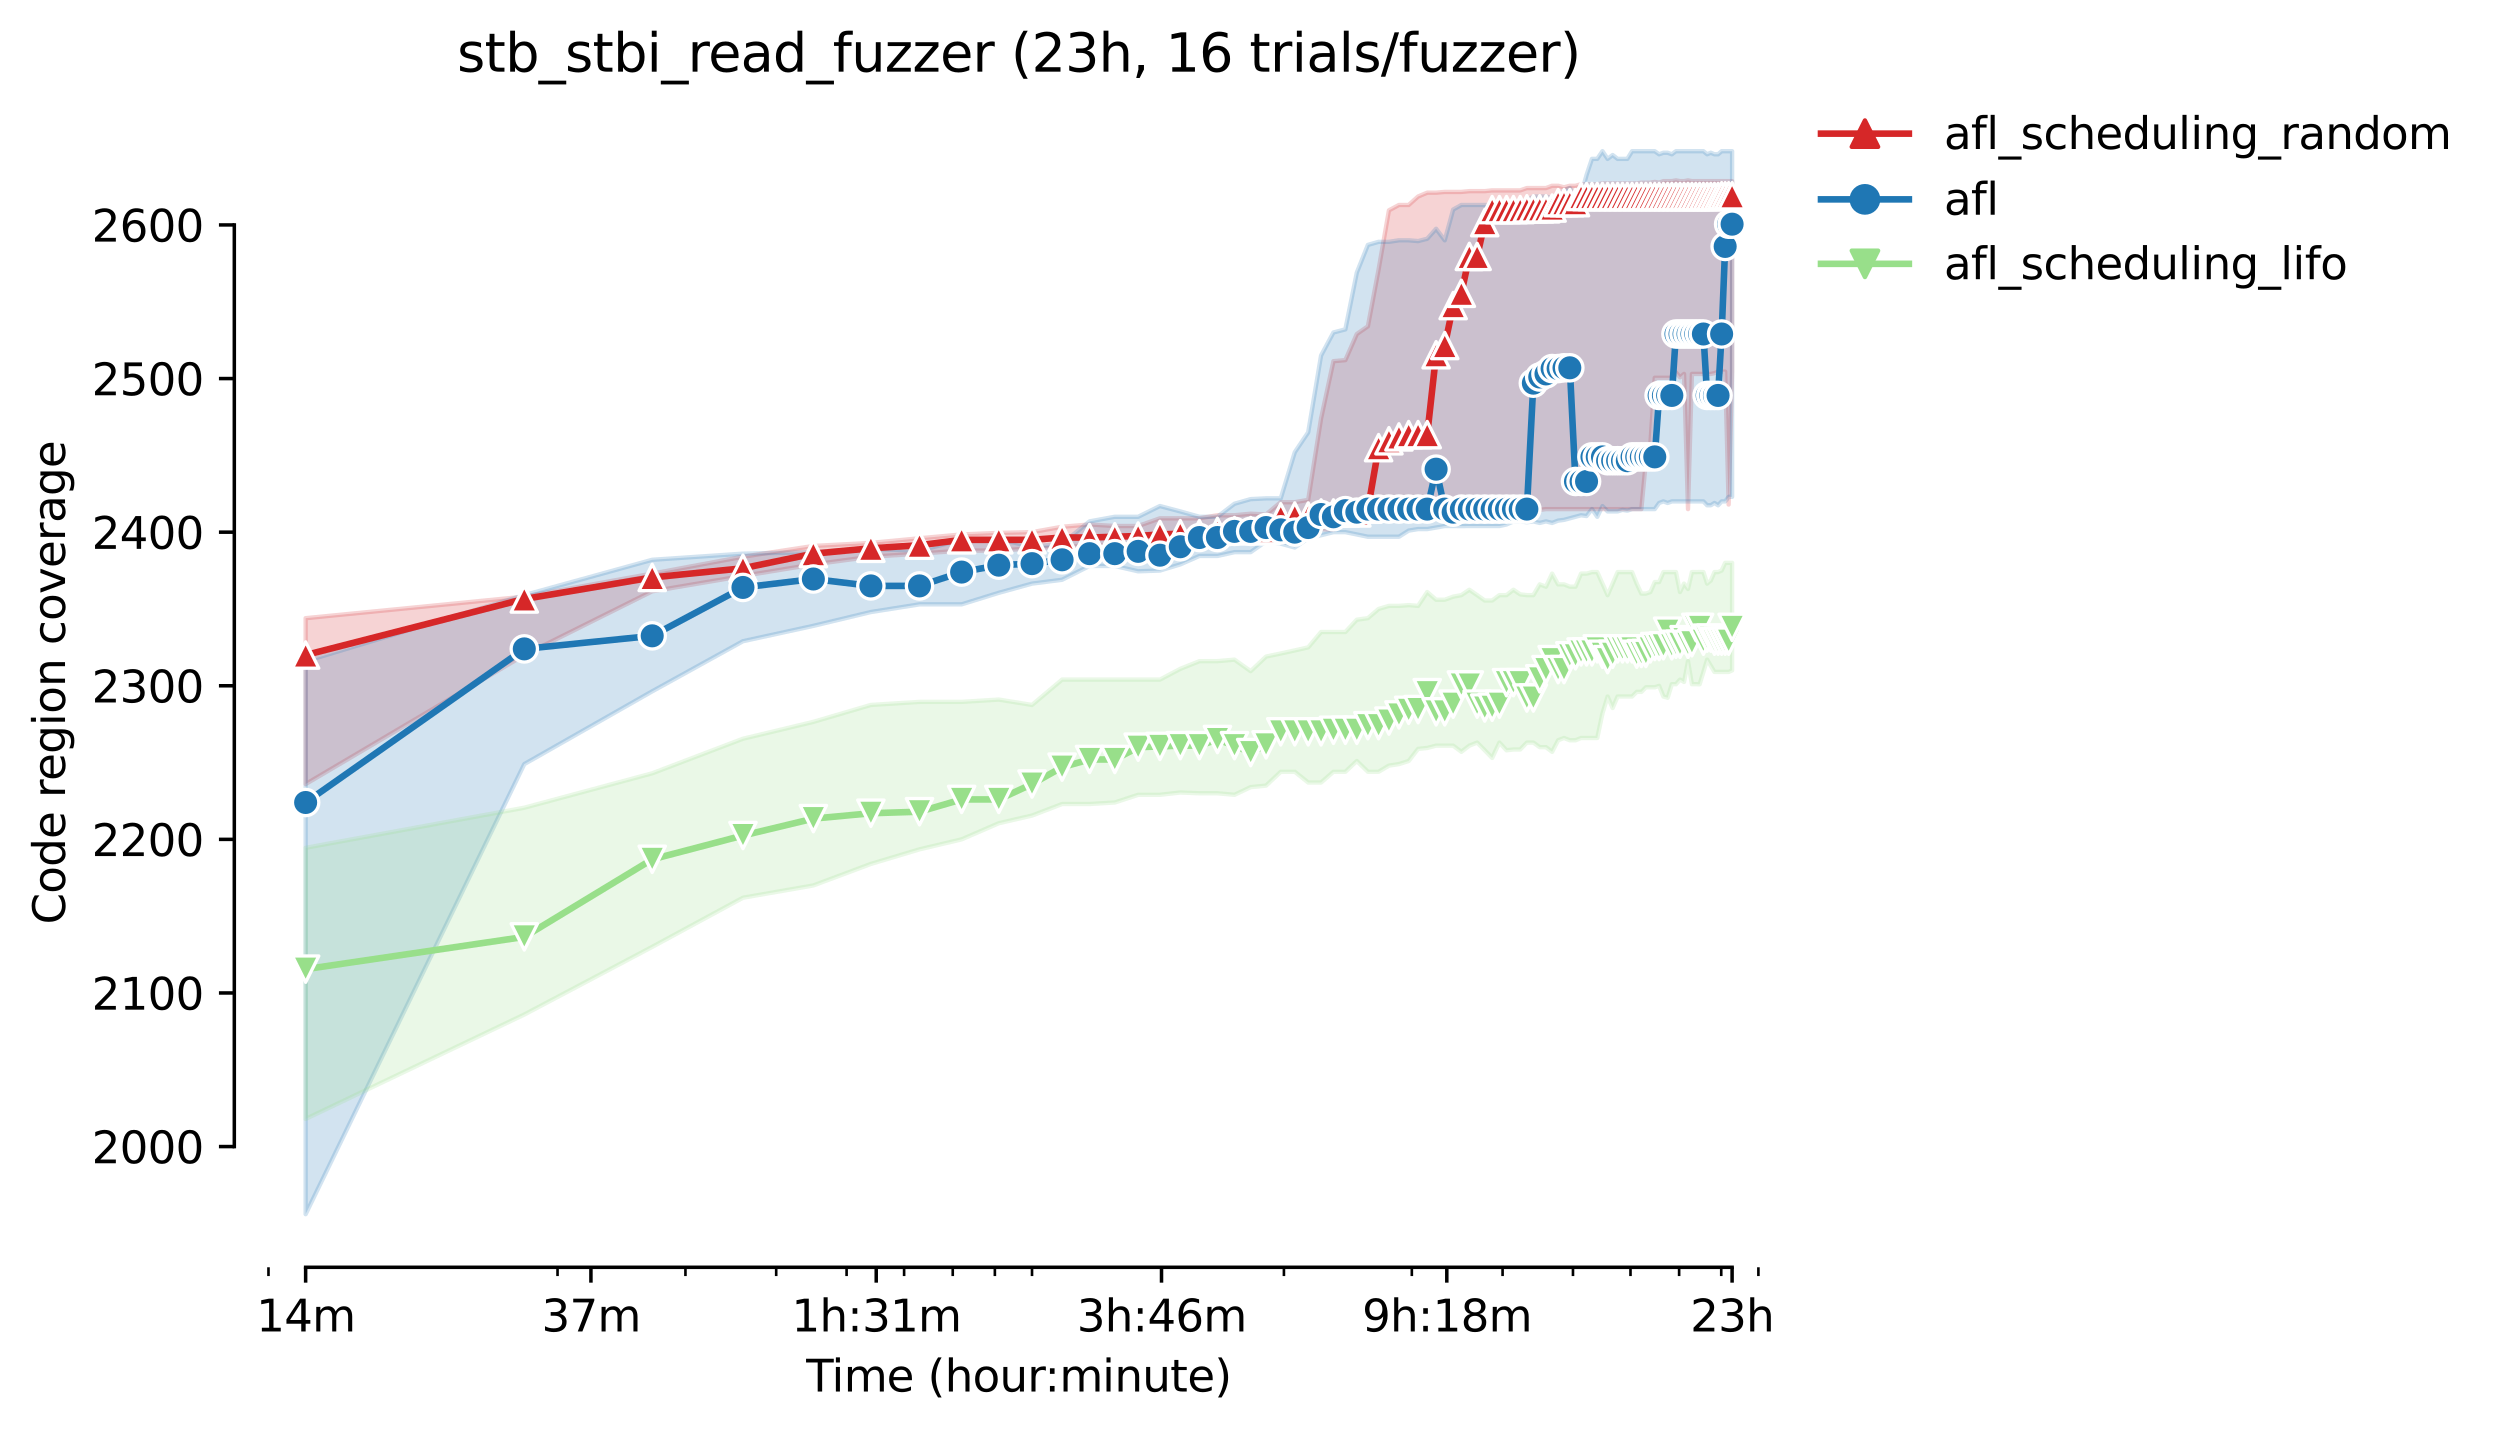 <?xml version="1.0" encoding="utf-8" standalone="no"?>
<!DOCTYPE svg PUBLIC "-//W3C//DTD SVG 1.1//EN"
  "http://www.w3.org/Graphics/SVG/1.1/DTD/svg11.dtd">
<svg height="325.986pt" version="1.1" viewBox="0 0 568.986 325.986" width="568.986pt" xmlns="http://www.w3.org/2000/svg" xmlns:xlink="http://www.w3.org/1999/xlink">
 <defs>
  <style type="text/css">*{stroke-linecap:butt;stroke-linejoin:round;}</style>
 </defs>
 <g id="figure_1">
  <g id="patch_1">
   <path d="M 0 325.986 
L 568.986 325.986 
L 568.986 0 
L 0 0 
z
" style="fill:#ffffff;"/>
  </g>
  <g id="axes_1">
   <g id="patch_2">
    <path d="M 53.328 288.43 
L 410.448 288.43 
L 410.448 22.318 
L 53.328 22.318 
z
" style="fill:#ffffff;"/>
   </g>
   <g id="PolyCollection_1">
    <defs>
     <path d="M 69.561 -185.295 
L 69.561 -147.539 
L 119.327 -176.905 
L 148.439 -191.413 
L 169.094 -194.909 
L 185.115 -197.531 
L 198.205 -199.279 
L 209.273 -199.978 
L 218.86 -200.677 
L 227.317 -200.677 
L 234.881 -201.202 
L 241.724 -201.202 
L 247.972 -202.076 
L 253.719 -201.547 
L 259.039 -201.551 
L 263.993 -201.551 
L 268.627 -202.071 
L 272.979 -201.901 
L 277.083 -202.6 
L 280.965 -203.645 
L 284.648 -203.824 
L 288.151 -203.824 
L 291.491 -203.824 
L 294.682 -204.523 
L 297.738 -204.698 
L 300.669 -205.572 
L 303.485 -205.397 
L 306.195 -206.97 
L 308.806 -206.446 
L 311.325 -208.019 
L 313.759 -208.194 
L 316.114 -208.543 
L 318.393 -208.369 
L 320.602 -208.718 
L 322.746 -208.718 
L 324.827 -208.718 
L 326.85 -209.243 
L 328.817 -209.243 
L 330.732 -209.763 
L 332.597 -209.767 
L 334.414 -209.767 
L 336.187 -209.942 
L 337.917 -209.942 
L 339.607 -209.942 
L 341.257 -209.942 
L 342.871 -209.942 
L 344.449 -209.942 
L 345.993 -209.942 
L 347.505 -209.942 
L 348.985 -209.942 
L 350.436 -209.942 
L 351.857 -210.117 
L 353.252 -210.117 
L 354.619 -210.117 
L 355.961 -210.117 
L 357.279 -210.117 
L 358.572 -210.117 
L 359.843 -210.117 
L 361.092 -210.117 
L 362.319 -210.117 
L 363.526 -210.117 
L 364.713 -210.117 
L 365.88 -210.117 
L 367.029 -210.117 
L 368.16 -210.117 
L 369.273 -210.117 
L 370.369 -210.117 
L 371.449 -210.117 
L 372.512 -210.117 
L 373.56 -210.117 
L 374.594 -220.954 
L 375.612 -224.8 
L 376.616 -240.007 
L 377.606 -240.007 
L 378.583 -240.007 
L 379.547 -240.007 
L 380.498 -240.007 
L 381.437 -241.231 
L 382.363 -240.112 
L 383.278 -240.881 
L 384.181 -210.117 
L 385.073 -240.881 
L 385.954 -240.881 
L 386.824 -240.881 
L 387.684 -240.881 
L 388.534 -240.881 
L 389.373 -240.881 
L 390.203 -241.056 
L 391.024 -241.405 
L 391.835 -241.405 
L 392.637 -241.405 
L 393.431 -211.165 
L 394.215 -241.405 
L 394.215 -284.755 
L 394.215 -284.755 
L 393.431 -284.755 
L 392.637 -284.755 
L 391.835 -284.755 
L 391.024 -284.76 
L 390.203 -284.755 
L 389.373 -284.755 
L 388.534 -284.755 
L 387.684 -284.755 
L 386.824 -284.755 
L 385.954 -284.755 
L 385.073 -284.755 
L 384.181 -284.93 
L 383.278 -284.755 
L 382.363 -284.755 
L 381.437 -284.93 
L 380.498 -284.755 
L 379.547 -284.755 
L 378.583 -284.755 
L 377.606 -284.406 
L 376.616 -284.58 
L 375.612 -284.406 
L 374.594 -284.406 
L 373.56 -284.406 
L 372.512 -284.231 
L 371.449 -284.231 
L 370.369 -284.231 
L 369.273 -284.231 
L 368.16 -284.231 
L 367.029 -284.231 
L 365.88 -284.231 
L 364.713 -284.231 
L 363.526 -284.056 
L 362.319 -284.056 
L 361.092 -284.056 
L 359.843 -284.056 
L 358.572 -283.706 
L 357.279 -283.706 
L 355.961 -283.357 
L 354.619 -283.706 
L 353.252 -283.706 
L 351.857 -283.182 
L 350.436 -283.182 
L 348.985 -283.182 
L 347.505 -283.182 
L 345.993 -282.658 
L 344.449 -282.658 
L 342.871 -282.658 
L 341.257 -282.658 
L 339.607 -282.658 
L 337.917 -282.483 
L 336.187 -282.483 
L 334.414 -282.483 
L 332.597 -282.308 
L 330.732 -282.308 
L 328.817 -282.308 
L 326.85 -282.133 
L 324.827 -282.133 
L 322.746 -281.259 
L 320.602 -279.336 
L 318.393 -279.336 
L 316.114 -278.113 
L 313.759 -264.653 
L 311.325 -251.718 
L 308.806 -249.97 
L 306.195 -244.027 
L 303.485 -243.783 
L 300.669 -230.743 
L 297.738 -212.223 
L 294.682 -211.69 
L 291.491 -211.69 
L 288.151 -208.893 
L 284.648 -209.068 
L 280.965 -208.718 
L 277.083 -208.718 
L 272.979 -208.019 
L 268.627 -208.019 
L 263.993 -208.019 
L 259.039 -206.271 
L 253.719 -206.271 
L 247.972 -206.621 
L 241.724 -206.096 
L 234.881 -204.873 
L 227.317 -204.702 
L 218.86 -204.348 
L 209.273 -203.474 
L 198.205 -202.425 
L 185.115 -201.726 
L 169.094 -199.279 
L 148.439 -195.434 
L 119.327 -190.19 
L 69.561 -185.295 
z
" id="m5e308ca611" style="stroke:#d62728;stroke-opacity:0.2;"/>
    </defs>
    <g clip-path="url(#p11af8327f4)">
     <use style="fill:#d62728;fill-opacity:0.2;stroke:#d62728;stroke-opacity:0.2;" x="0" xlink:href="#m5e308ca611" y="325.986"/>
    </g>
   </g>
   <g id="PolyCollection_2">
    <defs>
     <path d="M 69.561 -175.507 
L 69.561 -49.652 
L 119.327 -152.084 
L 148.439 -168.646 
L 169.094 -180.051 
L 185.115 -183.547 
L 198.205 -186.694 
L 209.273 -188.442 
L 218.86 -188.442 
L 227.317 -191.064 
L 234.881 -193.161 
L 241.724 -194.035 
L 247.972 -197.181 
L 253.719 -197.181 
L 259.039 -195.958 
L 263.993 -196.133 
L 268.627 -197.531 
L 272.979 -199.454 
L 277.083 -199.454 
L 280.965 -200.319 
L 284.648 -200.328 
L 288.151 -202.775 
L 291.491 -202.251 
L 294.682 -201.377 
L 297.738 -203.474 
L 300.669 -204.173 
L 303.485 -204.873 
L 306.195 -204.873 
L 308.806 -204.348 
L 311.325 -203.824 
L 313.759 -203.824 
L 316.114 -203.824 
L 318.393 -203.824 
L 320.602 -205.222 
L 322.746 -205.572 
L 324.827 -205.572 
L 326.85 -205.921 
L 328.817 -206.271 
L 330.732 -206.271 
L 332.597 -206.253 
L 334.414 -206.271 
L 336.187 -206.271 
L 337.917 -206.271 
L 339.607 -206.271 
L 341.257 -206.271 
L 342.871 -206.621 
L 344.449 -207.32 
L 345.993 -207.315 
L 347.505 -207.141 
L 348.985 -207.32 
L 350.436 -206.97 
L 351.857 -207.32 
L 353.252 -206.97 
L 354.619 -207.495 
L 355.961 -207.669 
L 357.279 -208.019 
L 358.572 -208.369 
L 359.843 -208.714 
L 361.092 -208.543 
L 362.319 -210.117 
L 363.526 -208.369 
L 364.713 -210.798 
L 365.88 -209.592 
L 367.029 -209.592 
L 368.16 -209.592 
L 369.273 -209.942 
L 370.369 -209.767 
L 371.449 -210.117 
L 372.512 -210.117 
L 373.56 -210.117 
L 374.594 -210.117 
L 375.612 -210.117 
L 376.616 -210.117 
L 377.606 -211.515 
L 378.583 -211.865 
L 379.547 -211.515 
L 380.498 -211.865 
L 381.437 -211.865 
L 382.363 -211.865 
L 383.278 -211.865 
L 384.181 -211.865 
L 385.073 -211.865 
L 385.954 -211.865 
L 386.824 -211.865 
L 387.684 -211.865 
L 388.534 -210.991 
L 389.373 -210.991 
L 390.203 -211.515 
L 391.024 -210.991 
L 391.835 -211.865 
L 392.637 -211.865 
L 393.431 -212.913 
L 394.215 -212.913 
L 394.215 -291.572 
L 394.215 -291.572 
L 393.431 -291.572 
L 392.637 -291.572 
L 391.835 -291.572 
L 391.024 -290.873 
L 390.203 -290.873 
L 389.373 -291.223 
L 388.534 -290.882 
L 387.684 -291.572 
L 386.824 -291.572 
L 385.954 -291.572 
L 385.073 -291.572 
L 384.181 -291.572 
L 383.278 -291.572 
L 382.363 -291.572 
L 381.437 -291.572 
L 380.498 -290.873 
L 379.547 -291.223 
L 378.583 -291.223 
L 377.606 -290.873 
L 376.616 -291.572 
L 375.612 -291.572 
L 374.594 -291.572 
L 373.56 -291.572 
L 372.512 -291.572 
L 371.449 -291.572 
L 370.369 -289.824 
L 369.273 -289.824 
L 368.16 -289.824 
L 367.029 -290.698 
L 365.88 -289.824 
L 364.713 -291.572 
L 363.526 -289.824 
L 362.319 -289.824 
L 361.092 -286.154 
L 359.843 -281.609 
L 358.572 -281.259 
L 357.279 -283.182 
L 355.961 -282.671 
L 354.619 -281.259 
L 353.252 -280.91 
L 351.857 -281.259 
L 350.436 -281.259 
L 348.985 -281.259 
L 347.505 -280.385 
L 345.993 -278.637 
L 344.449 -278.834 
L 342.871 -279.336 
L 341.257 -279.336 
L 339.607 -279.336 
L 337.917 -279.336 
L 336.187 -279.336 
L 334.414 -279.336 
L 332.597 -279.336 
L 330.732 -278.288 
L 328.817 -271.296 
L 326.85 -273.918 
L 324.827 -271.645 
L 322.746 -271.121 
L 320.602 -271.296 
L 318.393 -271.296 
L 316.114 -270.946 
L 313.759 -270.946 
L 311.325 -270.247 
L 308.806 -263.954 
L 306.195 -251.019 
L 303.485 -250.32 
L 300.669 -245.076 
L 297.738 -227.596 
L 294.682 -223.052 
L 291.491 -212.564 
L 288.151 -212.564 
L 284.648 -212.389 
L 280.965 -211.34 
L 277.083 -208.369 
L 272.979 -208.369 
L 268.627 -209.592 
L 263.993 -210.816 
L 259.039 -208.369 
L 253.719 -208.369 
L 247.972 -207.32 
L 241.724 -202.251 
L 234.881 -201.551 
L 227.317 -203.299 
L 218.86 -203.125 
L 209.273 -200.677 
L 198.205 -201.027 
L 185.115 -200.328 
L 169.094 -199.978 
L 148.439 -198.58 
L 119.327 -190.539 
L 69.561 -175.507 
z
" id="m87a3e72a1b" style="stroke:#1f77b4;stroke-opacity:0.2;"/>
    </defs>
    <g clip-path="url(#p11af8327f4)">
     <use style="fill:#1f77b4;fill-opacity:0.2;stroke:#1f77b4;stroke-opacity:0.2;" x="0" xlink:href="#m87a3e72a1b" y="325.986"/>
    </g>
   </g>
   <g id="PolyCollection_3">
    <defs>
     <path d="M 69.561 -133.031 
L 69.561 -71.327 
L 119.327 -95.082 
L 148.439 -110.482 
L 169.094 -121.669 
L 185.115 -124.466 
L 198.205 -129.36 
L 209.273 -132.681 
L 218.86 -134.954 
L 227.317 -138.624 
L 234.881 -140.372 
L 241.724 -142.994 
L 247.972 -142.994 
L 253.719 -143.344 
L 259.039 -145.092 
L 263.993 -145.092 
L 268.627 -145.616 
L 272.979 -145.441 
L 277.083 -145.441 
L 280.965 -145.092 
L 284.648 -146.84 
L 288.151 -147.189 
L 291.491 -150.336 
L 294.682 -150.336 
L 297.738 -147.889 
L 300.669 -147.889 
L 303.485 -150.336 
L 306.195 -150.336 
L 308.806 -152.783 
L 311.325 -150.336 
L 313.759 -150.336 
L 316.114 -151.734 
L 318.393 -152.084 
L 320.602 -152.783 
L 322.746 -155.545 
L 324.827 -155.754 
L 326.85 -156.279 
L 328.817 -156.279 
L 330.732 -156.279 
L 332.597 -154.88 
L 334.414 -156.279 
L 336.187 -156.978 
L 337.917 -155.23 
L 339.607 -153.482 
L 341.257 -156.978 
L 342.871 -155.23 
L 344.449 -155.405 
L 345.993 -155.405 
L 347.505 -156.978 
L 348.985 -156.978 
L 350.436 -155.929 
L 351.857 -155.929 
L 353.252 -154.88 
L 354.619 -157.502 
L 355.961 -158.027 
L 357.279 -157.502 
L 358.572 -157.502 
L 359.843 -158.027 
L 361.092 -158.027 
L 362.319 -158.027 
L 363.526 -158.027 
L 364.713 -163.62 
L 365.88 -167.466 
L 367.029 -164.844 
L 368.16 -167.466 
L 369.273 -167.466 
L 370.369 -167.466 
L 371.449 -167.466 
L 372.512 -168.515 
L 373.56 -168.515 
L 374.594 -169.563 
L 375.612 -169.563 
L 376.616 -169.563 
L 377.606 -169.882 
L 378.583 -167.466 
L 379.547 -167.186 
L 380.498 -170.263 
L 381.437 -170.263 
L 382.363 -171.311 
L 383.278 -170.787 
L 384.181 -175.507 
L 385.073 -170.263 
L 385.954 -170.263 
L 386.824 -170.25 
L 387.684 -173.059 
L 388.534 -175.856 
L 389.373 -174.458 
L 390.203 -173.059 
L 391.024 -173.059 
L 391.835 -173.059 
L 392.637 -173.059 
L 393.431 -173.059 
L 394.215 -173.409 
L 394.215 -197.881 
L 394.215 -197.881 
L 393.431 -197.881 
L 392.637 -197.881 
L 391.835 -196.133 
L 391.024 -195.783 
L 390.203 -195.783 
L 389.373 -193.86 
L 388.534 -193.161 
L 387.684 -195.783 
L 386.824 -195.805 
L 385.954 -195.783 
L 385.073 -195.783 
L 384.181 -191.938 
L 383.278 -193.161 
L 382.363 -191.238 
L 381.437 -195.783 
L 380.498 -195.783 
L 379.547 -195.783 
L 378.583 -195.783 
L 377.606 -193.511 
L 376.616 -193.511 
L 375.612 -191.238 
L 374.594 -190.889 
L 373.56 -190.889 
L 372.512 -193.161 
L 371.449 -195.783 
L 370.369 -195.783 
L 369.273 -195.783 
L 368.16 -195.783 
L 367.029 -193.161 
L 365.88 -190.539 
L 364.713 -193.161 
L 363.526 -195.783 
L 362.319 -195.783 
L 361.092 -195.434 
L 359.843 -195.434 
L 358.572 -192.462 
L 357.279 -192.462 
L 355.961 -192.986 
L 354.619 -192.986 
L 353.252 -195.434 
L 351.857 -192.462 
L 350.436 -192.986 
L 348.985 -190.539 
L 347.505 -190.539 
L 345.993 -190.714 
L 344.449 -191.763 
L 342.871 -190.539 
L 341.257 -190.539 
L 339.607 -189.316 
L 337.917 -189.316 
L 336.187 -190.539 
L 334.414 -191.763 
L 332.597 -190.539 
L 330.732 -190.19 
L 328.817 -189.49 
L 326.85 -189.49 
L 324.827 -191.238 
L 322.746 -188.092 
L 320.602 -188.267 
L 318.393 -188.092 
L 316.114 -188.092 
L 313.759 -187.393 
L 311.325 -185.295 
L 308.806 -184.946 
L 306.195 -182.149 
L 303.485 -182.149 
L 300.669 -182.149 
L 297.738 -178.653 
L 294.682 -177.954 
L 291.491 -177.255 
L 288.151 -176.555 
L 284.648 -173.234 
L 280.965 -175.856 
L 277.083 -175.515 
L 272.979 -175.507 
L 268.627 -173.759 
L 263.993 -171.311 
L 259.039 -171.311 
L 253.719 -171.311 
L 247.972 -171.311 
L 241.724 -171.311 
L 234.881 -165.543 
L 227.317 -166.767 
L 218.86 -166.242 
L 209.273 -166.242 
L 198.205 -165.543 
L 185.115 -161.698 
L 169.094 -157.852 
L 148.439 -149.986 
L 119.327 -142.155 
L 69.561 -133.031 
z
" id="mf692ef734f" style="stroke:#98df8a;stroke-opacity:0.2;"/>
    </defs>
    <g clip-path="url(#p11af8327f4)">
     <use style="fill:#98df8a;fill-opacity:0.2;stroke:#98df8a;stroke-opacity:0.2;" x="0" xlink:href="#mf692ef734f" y="325.986"/>
    </g>
   </g>
   <g id="matplotlib.axis_1">
    <g id="xtick_1">
     <g id="line2d_1">
      <defs>
       <path d="M 0 0 
L 0 3.5 
" id="ma4a2209d0d" style="stroke:#000000;stroke-width:0.8;"/>
      </defs>
      <g>
       <use style="stroke:#000000;stroke-width:0.8;" x="69.561" xlink:href="#ma4a2209d0d" y="288.43"/>
      </g>
     </g>
     <g id="text_1">
      <!-- 14m -->
      <g transform="translate(58.328 303.029)scale(0.1 -0.1)">
       <defs>
        <path d="M 794 531 
L 1825 531 
L 1825 4091 
L 703 3866 
L 703 4441 
L 1819 4666 
L 2450 4666 
L 2450 531 
L 3481 531 
L 3481 0 
L 794 0 
L 794 531 
z
" id="DejaVuSans-31" transform="scale(0.016)"/>
        <path d="M 2419 4116 
L 825 1625 
L 2419 1625 
L 2419 4116 
z
M 2253 4666 
L 3047 4666 
L 3047 1625 
L 3713 1625 
L 3713 1100 
L 3047 1100 
L 3047 0 
L 2419 0 
L 2419 1100 
L 313 1100 
L 313 1709 
L 2253 4666 
z
" id="DejaVuSans-34" transform="scale(0.016)"/>
        <path d="M 3328 2828 
Q 3544 3216 3844 3400 
Q 4144 3584 4550 3584 
Q 5097 3584 5394 3201 
Q 5691 2819 5691 2113 
L 5691 0 
L 5113 0 
L 5113 2094 
Q 5113 2597 4934 2840 
Q 4756 3084 4391 3084 
Q 3944 3084 3684 2787 
Q 3425 2491 3425 1978 
L 3425 0 
L 2847 0 
L 2847 2094 
Q 2847 2600 2669 2842 
Q 2491 3084 2119 3084 
Q 1678 3084 1418 2786 
Q 1159 2488 1159 1978 
L 1159 0 
L 581 0 
L 581 3500 
L 1159 3500 
L 1159 2956 
Q 1356 3278 1631 3431 
Q 1906 3584 2284 3584 
Q 2666 3584 2933 3390 
Q 3200 3197 3328 2828 
z
" id="DejaVuSans-6d" transform="scale(0.016)"/>
       </defs>
       <use xlink:href="#DejaVuSans-31"/>
       <use x="63.623" xlink:href="#DejaVuSans-34"/>
       <use x="127.246" xlink:href="#DejaVuSans-6d"/>
      </g>
     </g>
    </g>
    <g id="xtick_2">
     <g id="line2d_2">
      <g>
       <use style="stroke:#000000;stroke-width:0.8;" x="134.492" xlink:href="#ma4a2209d0d" y="288.43"/>
      </g>
     </g>
     <g id="text_2">
      <!-- 37m -->
      <g transform="translate(123.259 303.029)scale(0.1 -0.1)">
       <defs>
        <path d="M 2597 2516 
Q 3050 2419 3304 2112 
Q 3559 1806 3559 1356 
Q 3559 666 3084 287 
Q 2609 -91 1734 -91 
Q 1441 -91 1130 -33 
Q 819 25 488 141 
L 488 750 
Q 750 597 1062 519 
Q 1375 441 1716 441 
Q 2309 441 2620 675 
Q 2931 909 2931 1356 
Q 2931 1769 2642 2001 
Q 2353 2234 1838 2234 
L 1294 2234 
L 1294 2753 
L 1863 2753 
Q 2328 2753 2575 2939 
Q 2822 3125 2822 3475 
Q 2822 3834 2567 4026 
Q 2313 4219 1838 4219 
Q 1578 4219 1281 4162 
Q 984 4106 628 3988 
L 628 4550 
Q 988 4650 1302 4700 
Q 1616 4750 1894 4750 
Q 2613 4750 3031 4423 
Q 3450 4097 3450 3541 
Q 3450 3153 3228 2886 
Q 3006 2619 2597 2516 
z
" id="DejaVuSans-33" transform="scale(0.016)"/>
        <path d="M 525 4666 
L 3525 4666 
L 3525 4397 
L 1831 0 
L 1172 0 
L 2766 4134 
L 525 4134 
L 525 4666 
z
" id="DejaVuSans-37" transform="scale(0.016)"/>
       </defs>
       <use xlink:href="#DejaVuSans-33"/>
       <use x="63.623" xlink:href="#DejaVuSans-37"/>
       <use x="127.246" xlink:href="#DejaVuSans-6d"/>
      </g>
     </g>
    </g>
    <g id="xtick_3">
     <g id="line2d_3">
      <g>
       <use style="stroke:#000000;stroke-width:0.8;" x="199.423" xlink:href="#ma4a2209d0d" y="288.43"/>
      </g>
     </g>
     <g id="text_3">
      <!-- 1h:31m -->
      <g transform="translate(180.156 303.029)scale(0.1 -0.1)">
       <defs>
        <path d="M 3513 2113 
L 3513 0 
L 2938 0 
L 2938 2094 
Q 2938 2591 2744 2837 
Q 2550 3084 2163 3084 
Q 1697 3084 1428 2787 
Q 1159 2491 1159 1978 
L 1159 0 
L 581 0 
L 581 4863 
L 1159 4863 
L 1159 2956 
Q 1366 3272 1645 3428 
Q 1925 3584 2291 3584 
Q 2894 3584 3203 3211 
Q 3513 2838 3513 2113 
z
" id="DejaVuSans-68" transform="scale(0.016)"/>
        <path d="M 750 794 
L 1409 794 
L 1409 0 
L 750 0 
L 750 794 
z
M 750 3309 
L 1409 3309 
L 1409 2516 
L 750 2516 
L 750 3309 
z
" id="DejaVuSans-3a" transform="scale(0.016)"/>
       </defs>
       <use xlink:href="#DejaVuSans-31"/>
       <use x="63.623" xlink:href="#DejaVuSans-68"/>
       <use x="127.002" xlink:href="#DejaVuSans-3a"/>
       <use x="160.693" xlink:href="#DejaVuSans-33"/>
       <use x="224.316" xlink:href="#DejaVuSans-31"/>
       <use x="287.939" xlink:href="#DejaVuSans-6d"/>
      </g>
     </g>
    </g>
    <g id="xtick_4">
     <g id="line2d_4">
      <g>
       <use style="stroke:#000000;stroke-width:0.8;" x="264.354" xlink:href="#ma4a2209d0d" y="288.43"/>
      </g>
     </g>
     <g id="text_4">
      <!-- 3h:46m -->
      <g transform="translate(245.087 303.029)scale(0.1 -0.1)">
       <defs>
        <path d="M 2113 2584 
Q 1688 2584 1439 2293 
Q 1191 2003 1191 1497 
Q 1191 994 1439 701 
Q 1688 409 2113 409 
Q 2538 409 2786 701 
Q 3034 994 3034 1497 
Q 3034 2003 2786 2293 
Q 2538 2584 2113 2584 
z
M 3366 4563 
L 3366 3988 
Q 3128 4100 2886 4159 
Q 2644 4219 2406 4219 
Q 1781 4219 1451 3797 
Q 1122 3375 1075 2522 
Q 1259 2794 1537 2939 
Q 1816 3084 2150 3084 
Q 2853 3084 3261 2657 
Q 3669 2231 3669 1497 
Q 3669 778 3244 343 
Q 2819 -91 2113 -91 
Q 1303 -91 875 529 
Q 447 1150 447 2328 
Q 447 3434 972 4092 
Q 1497 4750 2381 4750 
Q 2619 4750 2861 4703 
Q 3103 4656 3366 4563 
z
" id="DejaVuSans-36" transform="scale(0.016)"/>
       </defs>
       <use xlink:href="#DejaVuSans-33"/>
       <use x="63.623" xlink:href="#DejaVuSans-68"/>
       <use x="127.002" xlink:href="#DejaVuSans-3a"/>
       <use x="160.693" xlink:href="#DejaVuSans-34"/>
       <use x="224.316" xlink:href="#DejaVuSans-36"/>
       <use x="287.939" xlink:href="#DejaVuSans-6d"/>
      </g>
     </g>
    </g>
    <g id="xtick_5">
     <g id="line2d_5">
      <g>
       <use style="stroke:#000000;stroke-width:0.8;" x="329.285" xlink:href="#ma4a2209d0d" y="288.43"/>
      </g>
     </g>
     <g id="text_5">
      <!-- 9h:18m -->
      <g transform="translate(310.018 303.029)scale(0.1 -0.1)">
       <defs>
        <path d="M 703 97 
L 703 672 
Q 941 559 1184 500 
Q 1428 441 1663 441 
Q 2288 441 2617 861 
Q 2947 1281 2994 2138 
Q 2813 1869 2534 1725 
Q 2256 1581 1919 1581 
Q 1219 1581 811 2004 
Q 403 2428 403 3163 
Q 403 3881 828 4315 
Q 1253 4750 1959 4750 
Q 2769 4750 3195 4129 
Q 3622 3509 3622 2328 
Q 3622 1225 3098 567 
Q 2575 -91 1691 -91 
Q 1453 -91 1209 -44 
Q 966 3 703 97 
z
M 1959 2075 
Q 2384 2075 2632 2365 
Q 2881 2656 2881 3163 
Q 2881 3666 2632 3958 
Q 2384 4250 1959 4250 
Q 1534 4250 1286 3958 
Q 1038 3666 1038 3163 
Q 1038 2656 1286 2365 
Q 1534 2075 1959 2075 
z
" id="DejaVuSans-39" transform="scale(0.016)"/>
        <path d="M 2034 2216 
Q 1584 2216 1326 1975 
Q 1069 1734 1069 1313 
Q 1069 891 1326 650 
Q 1584 409 2034 409 
Q 2484 409 2743 651 
Q 3003 894 3003 1313 
Q 3003 1734 2745 1975 
Q 2488 2216 2034 2216 
z
M 1403 2484 
Q 997 2584 770 2862 
Q 544 3141 544 3541 
Q 544 4100 942 4425 
Q 1341 4750 2034 4750 
Q 2731 4750 3128 4425 
Q 3525 4100 3525 3541 
Q 3525 3141 3298 2862 
Q 3072 2584 2669 2484 
Q 3125 2378 3379 2068 
Q 3634 1759 3634 1313 
Q 3634 634 3220 271 
Q 2806 -91 2034 -91 
Q 1263 -91 848 271 
Q 434 634 434 1313 
Q 434 1759 690 2068 
Q 947 2378 1403 2484 
z
M 1172 3481 
Q 1172 3119 1398 2916 
Q 1625 2713 2034 2713 
Q 2441 2713 2670 2916 
Q 2900 3119 2900 3481 
Q 2900 3844 2670 4047 
Q 2441 4250 2034 4250 
Q 1625 4250 1398 4047 
Q 1172 3844 1172 3481 
z
" id="DejaVuSans-38" transform="scale(0.016)"/>
       </defs>
       <use xlink:href="#DejaVuSans-39"/>
       <use x="63.623" xlink:href="#DejaVuSans-68"/>
       <use x="127.002" xlink:href="#DejaVuSans-3a"/>
       <use x="160.693" xlink:href="#DejaVuSans-31"/>
       <use x="224.316" xlink:href="#DejaVuSans-38"/>
       <use x="287.939" xlink:href="#DejaVuSans-6d"/>
      </g>
     </g>
    </g>
    <g id="xtick_6">
     <g id="line2d_6">
      <g>
       <use style="stroke:#000000;stroke-width:0.8;" x="394.216" xlink:href="#ma4a2209d0d" y="288.43"/>
      </g>
     </g>
     <g id="text_6">
      <!-- 23h -->
      <g transform="translate(384.685 303.029)scale(0.1 -0.1)">
       <defs>
        <path d="M 1228 531 
L 3431 531 
L 3431 0 
L 469 0 
L 469 531 
Q 828 903 1448 1529 
Q 2069 2156 2228 2338 
Q 2531 2678 2651 2914 
Q 2772 3150 2772 3378 
Q 2772 3750 2511 3984 
Q 2250 4219 1831 4219 
Q 1534 4219 1204 4116 
Q 875 4013 500 3803 
L 500 4441 
Q 881 4594 1212 4672 
Q 1544 4750 1819 4750 
Q 2544 4750 2975 4387 
Q 3406 4025 3406 3419 
Q 3406 3131 3298 2873 
Q 3191 2616 2906 2266 
Q 2828 2175 2409 1742 
Q 1991 1309 1228 531 
z
" id="DejaVuSans-32" transform="scale(0.016)"/>
       </defs>
       <use xlink:href="#DejaVuSans-32"/>
       <use x="63.623" xlink:href="#DejaVuSans-33"/>
       <use x="127.246" xlink:href="#DejaVuSans-68"/>
      </g>
     </g>
    </g>
    <g id="xtick_7">
     <g id="line2d_7">
      <defs>
       <path d="M 0 0 
L 0 2 
" id="m6ecc1e3b40" style="stroke:#000000;stroke-width:0.6;"/>
      </defs>
      <g>
       <use style="stroke:#000000;stroke-width:0.6;" x="61.104" xlink:href="#m6ecc1e3b40" y="288.43"/>
      </g>
     </g>
    </g>
    <g id="xtick_8">
     <g id="line2d_8">
      <g>
       <use style="stroke:#000000;stroke-width:0.6;" x="126.892" xlink:href="#m6ecc1e3b40" y="288.43"/>
      </g>
     </g>
    </g>
    <g id="xtick_9">
     <g id="line2d_9">
      <g>
       <use style="stroke:#000000;stroke-width:0.6;" x="156.003" xlink:href="#m6ecc1e3b40" y="288.43"/>
      </g>
     </g>
    </g>
    <g id="xtick_10">
     <g id="line2d_10">
      <g>
       <use style="stroke:#000000;stroke-width:0.6;" x="176.658" xlink:href="#m6ecc1e3b40" y="288.43"/>
      </g>
     </g>
    </g>
    <g id="xtick_11">
     <g id="line2d_11">
      <g>
       <use style="stroke:#000000;stroke-width:0.6;" x="192.68" xlink:href="#m6ecc1e3b40" y="288.43"/>
      </g>
     </g>
    </g>
    <g id="xtick_12">
     <g id="line2d_12">
      <g>
       <use style="stroke:#000000;stroke-width:0.6;" x="205.77" xlink:href="#m6ecc1e3b40" y="288.43"/>
      </g>
     </g>
    </g>
    <g id="xtick_13">
     <g id="line2d_13">
      <g>
       <use style="stroke:#000000;stroke-width:0.6;" x="216.838" xlink:href="#m6ecc1e3b40" y="288.43"/>
      </g>
     </g>
    </g>
    <g id="xtick_14">
     <g id="line2d_14">
      <g>
       <use style="stroke:#000000;stroke-width:0.6;" x="226.425" xlink:href="#m6ecc1e3b40" y="288.43"/>
      </g>
     </g>
    </g>
    <g id="xtick_15">
     <g id="line2d_15">
      <g>
       <use style="stroke:#000000;stroke-width:0.6;" x="234.881" xlink:href="#m6ecc1e3b40" y="288.43"/>
      </g>
     </g>
    </g>
    <g id="xtick_16">
     <g id="line2d_16">
      <g>
       <use style="stroke:#000000;stroke-width:0.6;" x="292.213" xlink:href="#m6ecc1e3b40" y="288.43"/>
      </g>
     </g>
    </g>
    <g id="xtick_17">
     <g id="line2d_17">
      <g>
       <use style="stroke:#000000;stroke-width:0.6;" x="321.324" xlink:href="#m6ecc1e3b40" y="288.43"/>
      </g>
     </g>
    </g>
    <g id="xtick_18">
     <g id="line2d_18">
      <g>
       <use style="stroke:#000000;stroke-width:0.6;" x="341.979" xlink:href="#m6ecc1e3b40" y="288.43"/>
      </g>
     </g>
    </g>
    <g id="xtick_19">
     <g id="line2d_19">
      <g>
       <use style="stroke:#000000;stroke-width:0.6;" x="358" xlink:href="#m6ecc1e3b40" y="288.43"/>
      </g>
     </g>
    </g>
    <g id="xtick_20">
     <g id="line2d_20">
      <g>
       <use style="stroke:#000000;stroke-width:0.6;" x="371.091" xlink:href="#m6ecc1e3b40" y="288.43"/>
      </g>
     </g>
    </g>
    <g id="xtick_21">
     <g id="line2d_21">
      <g>
       <use style="stroke:#000000;stroke-width:0.6;" x="382.158" xlink:href="#m6ecc1e3b40" y="288.43"/>
      </g>
     </g>
    </g>
    <g id="xtick_22">
     <g id="line2d_22">
      <g>
       <use style="stroke:#000000;stroke-width:0.6;" x="391.745" xlink:href="#m6ecc1e3b40" y="288.43"/>
      </g>
     </g>
    </g>
    <g id="xtick_23">
     <g id="line2d_23">
      <g>
       <use style="stroke:#000000;stroke-width:0.6;" x="400.202" xlink:href="#m6ecc1e3b40" y="288.43"/>
      </g>
     </g>
    </g>
    <g id="text_7">
     <!-- Time (hour:minute) -->
     <g transform="translate(183.481 316.707)scale(0.1 -0.1)">
      <defs>
       <path d="M -19 4666 
L 3928 4666 
L 3928 4134 
L 2272 4134 
L 2272 0 
L 1638 0 
L 1638 4134 
L -19 4134 
L -19 4666 
z
" id="DejaVuSans-54" transform="scale(0.016)"/>
       <path d="M 603 3500 
L 1178 3500 
L 1178 0 
L 603 0 
L 603 3500 
z
M 603 4863 
L 1178 4863 
L 1178 4134 
L 603 4134 
L 603 4863 
z
" id="DejaVuSans-69" transform="scale(0.016)"/>
       <path d="M 3597 1894 
L 3597 1613 
L 953 1613 
Q 991 1019 1311 708 
Q 1631 397 2203 397 
Q 2534 397 2845 478 
Q 3156 559 3463 722 
L 3463 178 
Q 3153 47 2828 -22 
Q 2503 -91 2169 -91 
Q 1331 -91 842 396 
Q 353 884 353 1716 
Q 353 2575 817 3079 
Q 1281 3584 2069 3584 
Q 2775 3584 3186 3129 
Q 3597 2675 3597 1894 
z
M 3022 2063 
Q 3016 2534 2758 2815 
Q 2500 3097 2075 3097 
Q 1594 3097 1305 2825 
Q 1016 2553 972 2059 
L 3022 2063 
z
" id="DejaVuSans-65" transform="scale(0.016)"/>
       <path id="DejaVuSans-20" transform="scale(0.016)"/>
       <path d="M 1984 4856 
Q 1566 4138 1362 3434 
Q 1159 2731 1159 2009 
Q 1159 1288 1364 580 
Q 1569 -128 1984 -844 
L 1484 -844 
Q 1016 -109 783 600 
Q 550 1309 550 2009 
Q 550 2706 781 3412 
Q 1013 4119 1484 4856 
L 1984 4856 
z
" id="DejaVuSans-28" transform="scale(0.016)"/>
       <path d="M 1959 3097 
Q 1497 3097 1228 2736 
Q 959 2375 959 1747 
Q 959 1119 1226 758 
Q 1494 397 1959 397 
Q 2419 397 2687 759 
Q 2956 1122 2956 1747 
Q 2956 2369 2687 2733 
Q 2419 3097 1959 3097 
z
M 1959 3584 
Q 2709 3584 3137 3096 
Q 3566 2609 3566 1747 
Q 3566 888 3137 398 
Q 2709 -91 1959 -91 
Q 1206 -91 779 398 
Q 353 888 353 1747 
Q 353 2609 779 3096 
Q 1206 3584 1959 3584 
z
" id="DejaVuSans-6f" transform="scale(0.016)"/>
       <path d="M 544 1381 
L 544 3500 
L 1119 3500 
L 1119 1403 
Q 1119 906 1312 657 
Q 1506 409 1894 409 
Q 2359 409 2629 706 
Q 2900 1003 2900 1516 
L 2900 3500 
L 3475 3500 
L 3475 0 
L 2900 0 
L 2900 538 
Q 2691 219 2414 64 
Q 2138 -91 1772 -91 
Q 1169 -91 856 284 
Q 544 659 544 1381 
z
M 1991 3584 
L 1991 3584 
z
" id="DejaVuSans-75" transform="scale(0.016)"/>
       <path d="M 2631 2963 
Q 2534 3019 2420 3045 
Q 2306 3072 2169 3072 
Q 1681 3072 1420 2755 
Q 1159 2438 1159 1844 
L 1159 0 
L 581 0 
L 581 3500 
L 1159 3500 
L 1159 2956 
Q 1341 3275 1631 3429 
Q 1922 3584 2338 3584 
Q 2397 3584 2469 3576 
Q 2541 3569 2628 3553 
L 2631 2963 
z
" id="DejaVuSans-72" transform="scale(0.016)"/>
       <path d="M 3513 2113 
L 3513 0 
L 2938 0 
L 2938 2094 
Q 2938 2591 2744 2837 
Q 2550 3084 2163 3084 
Q 1697 3084 1428 2787 
Q 1159 2491 1159 1978 
L 1159 0 
L 581 0 
L 581 3500 
L 1159 3500 
L 1159 2956 
Q 1366 3272 1645 3428 
Q 1925 3584 2291 3584 
Q 2894 3584 3203 3211 
Q 3513 2838 3513 2113 
z
" id="DejaVuSans-6e" transform="scale(0.016)"/>
       <path d="M 1172 4494 
L 1172 3500 
L 2356 3500 
L 2356 3053 
L 1172 3053 
L 1172 1153 
Q 1172 725 1289 603 
Q 1406 481 1766 481 
L 2356 481 
L 2356 0 
L 1766 0 
Q 1100 0 847 248 
Q 594 497 594 1153 
L 594 3053 
L 172 3053 
L 172 3500 
L 594 3500 
L 594 4494 
L 1172 4494 
z
" id="DejaVuSans-74" transform="scale(0.016)"/>
       <path d="M 513 4856 
L 1013 4856 
Q 1481 4119 1714 3412 
Q 1947 2706 1947 2009 
Q 1947 1309 1714 600 
Q 1481 -109 1013 -844 
L 513 -844 
Q 928 -128 1133 580 
Q 1338 1288 1338 2009 
Q 1338 2731 1133 3434 
Q 928 4138 513 4856 
z
" id="DejaVuSans-29" transform="scale(0.016)"/>
      </defs>
      <use xlink:href="#DejaVuSans-54"/>
      <use x="57.959" xlink:href="#DejaVuSans-69"/>
      <use x="85.742" xlink:href="#DejaVuSans-6d"/>
      <use x="183.154" xlink:href="#DejaVuSans-65"/>
      <use x="244.678" xlink:href="#DejaVuSans-20"/>
      <use x="276.465" xlink:href="#DejaVuSans-28"/>
      <use x="315.479" xlink:href="#DejaVuSans-68"/>
      <use x="378.857" xlink:href="#DejaVuSans-6f"/>
      <use x="440.039" xlink:href="#DejaVuSans-75"/>
      <use x="503.418" xlink:href="#DejaVuSans-72"/>
      <use x="542.781" xlink:href="#DejaVuSans-3a"/>
      <use x="576.473" xlink:href="#DejaVuSans-6d"/>
      <use x="673.885" xlink:href="#DejaVuSans-69"/>
      <use x="701.668" xlink:href="#DejaVuSans-6e"/>
      <use x="765.047" xlink:href="#DejaVuSans-75"/>
      <use x="828.426" xlink:href="#DejaVuSans-74"/>
      <use x="867.635" xlink:href="#DejaVuSans-65"/>
      <use x="929.158" xlink:href="#DejaVuSans-29"/>
     </g>
    </g>
   </g>
   <g id="matplotlib.axis_2">
    <g id="ytick_1">
     <g id="line2d_24">
      <defs>
       <path d="M 0 0 
L -3.5 0 
" id="m0a94264c8a" style="stroke:#000000;stroke-width:0.8;"/>
      </defs>
      <g>
       <use style="stroke:#000000;stroke-width:0.8;" x="53.328" xlink:href="#m0a94264c8a" y="260.952"/>
      </g>
     </g>
     <g id="text_8">
      <!-- 2000 -->
      <g transform="translate(20.878 264.751)scale(0.1 -0.1)">
       <defs>
        <path d="M 2034 4250 
Q 1547 4250 1301 3770 
Q 1056 3291 1056 2328 
Q 1056 1369 1301 889 
Q 1547 409 2034 409 
Q 2525 409 2770 889 
Q 3016 1369 3016 2328 
Q 3016 3291 2770 3770 
Q 2525 4250 2034 4250 
z
M 2034 4750 
Q 2819 4750 3233 4129 
Q 3647 3509 3647 2328 
Q 3647 1150 3233 529 
Q 2819 -91 2034 -91 
Q 1250 -91 836 529 
Q 422 1150 422 2328 
Q 422 3509 836 4129 
Q 1250 4750 2034 4750 
z
" id="DejaVuSans-30" transform="scale(0.016)"/>
       </defs>
       <use xlink:href="#DejaVuSans-32"/>
       <use x="63.623" xlink:href="#DejaVuSans-30"/>
       <use x="127.246" xlink:href="#DejaVuSans-30"/>
       <use x="190.869" xlink:href="#DejaVuSans-30"/>
      </g>
     </g>
    </g>
    <g id="ytick_2">
     <g id="line2d_25">
      <g>
       <use style="stroke:#000000;stroke-width:0.8;" x="53.328" xlink:href="#m0a94264c8a" y="225.992"/>
      </g>
     </g>
     <g id="text_9">
      <!-- 2100 -->
      <g transform="translate(20.878 229.792)scale(0.1 -0.1)">
       <use xlink:href="#DejaVuSans-32"/>
       <use x="63.623" xlink:href="#DejaVuSans-31"/>
       <use x="127.246" xlink:href="#DejaVuSans-30"/>
       <use x="190.869" xlink:href="#DejaVuSans-30"/>
      </g>
     </g>
    </g>
    <g id="ytick_3">
     <g id="line2d_26">
      <g>
       <use style="stroke:#000000;stroke-width:0.8;" x="53.328" xlink:href="#m0a94264c8a" y="191.033"/>
      </g>
     </g>
     <g id="text_10">
      <!-- 2200 -->
      <g transform="translate(20.878 194.832)scale(0.1 -0.1)">
       <use xlink:href="#DejaVuSans-32"/>
       <use x="63.623" xlink:href="#DejaVuSans-32"/>
       <use x="127.246" xlink:href="#DejaVuSans-30"/>
       <use x="190.869" xlink:href="#DejaVuSans-30"/>
      </g>
     </g>
    </g>
    <g id="ytick_4">
     <g id="line2d_27">
      <g>
       <use style="stroke:#000000;stroke-width:0.8;" x="53.328" xlink:href="#m0a94264c8a" y="156.073"/>
      </g>
     </g>
     <g id="text_11">
      <!-- 2300 -->
      <g transform="translate(20.878 159.873)scale(0.1 -0.1)">
       <use xlink:href="#DejaVuSans-32"/>
       <use x="63.623" xlink:href="#DejaVuSans-33"/>
       <use x="127.246" xlink:href="#DejaVuSans-30"/>
       <use x="190.869" xlink:href="#DejaVuSans-30"/>
      </g>
     </g>
    </g>
    <g id="ytick_5">
     <g id="line2d_28">
      <g>
       <use style="stroke:#000000;stroke-width:0.8;" x="53.328" xlink:href="#m0a94264c8a" y="121.114"/>
      </g>
     </g>
     <g id="text_12">
      <!-- 2400 -->
      <g transform="translate(20.878 124.913)scale(0.1 -0.1)">
       <use xlink:href="#DejaVuSans-32"/>
       <use x="63.623" xlink:href="#DejaVuSans-34"/>
       <use x="127.246" xlink:href="#DejaVuSans-30"/>
       <use x="190.869" xlink:href="#DejaVuSans-30"/>
      </g>
     </g>
    </g>
    <g id="ytick_6">
     <g id="line2d_29">
      <g>
       <use style="stroke:#000000;stroke-width:0.8;" x="53.328" xlink:href="#m0a94264c8a" y="86.154"/>
      </g>
     </g>
     <g id="text_13">
      <!-- 2500 -->
      <g transform="translate(20.878 89.953)scale(0.1 -0.1)">
       <defs>
        <path d="M 691 4666 
L 3169 4666 
L 3169 4134 
L 1269 4134 
L 1269 2991 
Q 1406 3038 1543 3061 
Q 1681 3084 1819 3084 
Q 2600 3084 3056 2656 
Q 3513 2228 3513 1497 
Q 3513 744 3044 326 
Q 2575 -91 1722 -91 
Q 1428 -91 1123 -41 
Q 819 9 494 109 
L 494 744 
Q 775 591 1075 516 
Q 1375 441 1709 441 
Q 2250 441 2565 725 
Q 2881 1009 2881 1497 
Q 2881 1984 2565 2268 
Q 2250 2553 1709 2553 
Q 1456 2553 1204 2497 
Q 953 2441 691 2322 
L 691 4666 
z
" id="DejaVuSans-35" transform="scale(0.016)"/>
       </defs>
       <use xlink:href="#DejaVuSans-32"/>
       <use x="63.623" xlink:href="#DejaVuSans-35"/>
       <use x="127.246" xlink:href="#DejaVuSans-30"/>
       <use x="190.869" xlink:href="#DejaVuSans-30"/>
      </g>
     </g>
    </g>
    <g id="ytick_7">
     <g id="line2d_30">
      <g>
       <use style="stroke:#000000;stroke-width:0.8;" x="53.328" xlink:href="#m0a94264c8a" y="51.195"/>
      </g>
     </g>
     <g id="text_14">
      <!-- 2600 -->
      <g transform="translate(20.878 54.994)scale(0.1 -0.1)">
       <use xlink:href="#DejaVuSans-32"/>
       <use x="63.623" xlink:href="#DejaVuSans-36"/>
       <use x="127.246" xlink:href="#DejaVuSans-30"/>
       <use x="190.869" xlink:href="#DejaVuSans-30"/>
      </g>
     </g>
    </g>
    <g id="text_15">
     <!-- Code region coverage -->
     <g transform="translate(14.798 210.38)rotate(-90)scale(0.1 -0.1)">
      <defs>
       <path d="M 4122 4306 
L 4122 3641 
Q 3803 3938 3442 4084 
Q 3081 4231 2675 4231 
Q 1875 4231 1450 3742 
Q 1025 3253 1025 2328 
Q 1025 1406 1450 917 
Q 1875 428 2675 428 
Q 3081 428 3442 575 
Q 3803 722 4122 1019 
L 4122 359 
Q 3791 134 3420 21 
Q 3050 -91 2638 -91 
Q 1578 -91 968 557 
Q 359 1206 359 2328 
Q 359 3453 968 4101 
Q 1578 4750 2638 4750 
Q 3056 4750 3426 4639 
Q 3797 4528 4122 4306 
z
" id="DejaVuSans-43" transform="scale(0.016)"/>
       <path d="M 2906 2969 
L 2906 4863 
L 3481 4863 
L 3481 0 
L 2906 0 
L 2906 525 
Q 2725 213 2448 61 
Q 2172 -91 1784 -91 
Q 1150 -91 751 415 
Q 353 922 353 1747 
Q 353 2572 751 3078 
Q 1150 3584 1784 3584 
Q 2172 3584 2448 3432 
Q 2725 3281 2906 2969 
z
M 947 1747 
Q 947 1113 1208 752 
Q 1469 391 1925 391 
Q 2381 391 2643 752 
Q 2906 1113 2906 1747 
Q 2906 2381 2643 2742 
Q 2381 3103 1925 3103 
Q 1469 3103 1208 2742 
Q 947 2381 947 1747 
z
" id="DejaVuSans-64" transform="scale(0.016)"/>
       <path d="M 2906 1791 
Q 2906 2416 2648 2759 
Q 2391 3103 1925 3103 
Q 1463 3103 1205 2759 
Q 947 2416 947 1791 
Q 947 1169 1205 825 
Q 1463 481 1925 481 
Q 2391 481 2648 825 
Q 2906 1169 2906 1791 
z
M 3481 434 
Q 3481 -459 3084 -895 
Q 2688 -1331 1869 -1331 
Q 1566 -1331 1297 -1286 
Q 1028 -1241 775 -1147 
L 775 -588 
Q 1028 -725 1275 -790 
Q 1522 -856 1778 -856 
Q 2344 -856 2625 -561 
Q 2906 -266 2906 331 
L 2906 616 
Q 2728 306 2450 153 
Q 2172 0 1784 0 
Q 1141 0 747 490 
Q 353 981 353 1791 
Q 353 2603 747 3093 
Q 1141 3584 1784 3584 
Q 2172 3584 2450 3431 
Q 2728 3278 2906 2969 
L 2906 3500 
L 3481 3500 
L 3481 434 
z
" id="DejaVuSans-67" transform="scale(0.016)"/>
       <path d="M 3122 3366 
L 3122 2828 
Q 2878 2963 2633 3030 
Q 2388 3097 2138 3097 
Q 1578 3097 1268 2742 
Q 959 2388 959 1747 
Q 959 1106 1268 751 
Q 1578 397 2138 397 
Q 2388 397 2633 464 
Q 2878 531 3122 666 
L 3122 134 
Q 2881 22 2623 -34 
Q 2366 -91 2075 -91 
Q 1284 -91 818 406 
Q 353 903 353 1747 
Q 353 2603 823 3093 
Q 1294 3584 2113 3584 
Q 2378 3584 2631 3529 
Q 2884 3475 3122 3366 
z
" id="DejaVuSans-63" transform="scale(0.016)"/>
       <path d="M 191 3500 
L 800 3500 
L 1894 563 
L 2988 3500 
L 3597 3500 
L 2284 0 
L 1503 0 
L 191 3500 
z
" id="DejaVuSans-76" transform="scale(0.016)"/>
       <path d="M 2194 1759 
Q 1497 1759 1228 1600 
Q 959 1441 959 1056 
Q 959 750 1161 570 
Q 1363 391 1709 391 
Q 2188 391 2477 730 
Q 2766 1069 2766 1631 
L 2766 1759 
L 2194 1759 
z
M 3341 1997 
L 3341 0 
L 2766 0 
L 2766 531 
Q 2569 213 2275 61 
Q 1981 -91 1556 -91 
Q 1019 -91 701 211 
Q 384 513 384 1019 
Q 384 1609 779 1909 
Q 1175 2209 1959 2209 
L 2766 2209 
L 2766 2266 
Q 2766 2663 2505 2880 
Q 2244 3097 1772 3097 
Q 1472 3097 1187 3025 
Q 903 2953 641 2809 
L 641 3341 
Q 956 3463 1253 3523 
Q 1550 3584 1831 3584 
Q 2591 3584 2966 3190 
Q 3341 2797 3341 1997 
z
" id="DejaVuSans-61" transform="scale(0.016)"/>
      </defs>
      <use xlink:href="#DejaVuSans-43"/>
      <use x="69.824" xlink:href="#DejaVuSans-6f"/>
      <use x="131.006" xlink:href="#DejaVuSans-64"/>
      <use x="194.482" xlink:href="#DejaVuSans-65"/>
      <use x="256.006" xlink:href="#DejaVuSans-20"/>
      <use x="287.793" xlink:href="#DejaVuSans-72"/>
      <use x="326.656" xlink:href="#DejaVuSans-65"/>
      <use x="388.18" xlink:href="#DejaVuSans-67"/>
      <use x="451.656" xlink:href="#DejaVuSans-69"/>
      <use x="479.439" xlink:href="#DejaVuSans-6f"/>
      <use x="540.621" xlink:href="#DejaVuSans-6e"/>
      <use x="604" xlink:href="#DejaVuSans-20"/>
      <use x="635.787" xlink:href="#DejaVuSans-63"/>
      <use x="690.768" xlink:href="#DejaVuSans-6f"/>
      <use x="751.949" xlink:href="#DejaVuSans-76"/>
      <use x="811.129" xlink:href="#DejaVuSans-65"/>
      <use x="872.652" xlink:href="#DejaVuSans-72"/>
      <use x="913.766" xlink:href="#DejaVuSans-61"/>
      <use x="975.045" xlink:href="#DejaVuSans-67"/>
      <use x="1038.521" xlink:href="#DejaVuSans-65"/>
     </g>
    </g>
   </g>
   <g id="line2d_31">
    <path clip-path="url(#p11af8327f4)" d="M 69.561 149.081 
L 119.327 136.321 
L 148.439 131.427 
L 169.094 129.329 
L 185.115 126.008 
L 198.205 124.785 
L 209.273 124.085 
L 218.86 122.862 
L 227.317 122.862 
L 234.881 122.862 
L 241.724 122.337 
L 247.972 122.337 
L 253.719 122.163 
L 259.039 121.988 
L 263.993 121.638 
L 268.627 121.463 
L 272.979 121.463 
L 277.083 120.939 
L 280.965 120.764 
L 284.648 120.764 
L 288.151 120.764 
L 291.491 117.618 
L 294.682 117.443 
L 297.738 117.443 
L 300.669 116.744 
L 303.485 116.744 
L 306.195 116.744 
L 308.806 116.744 
L 311.325 115.87 
L 313.759 101.886 
L 316.114 100.313 
L 318.393 99.439 
L 320.602 98.914 
L 322.746 98.914 
L 324.827 98.914 
L 326.85 80.736 
L 328.817 78.638 
L 330.732 69.548 
L 332.597 66.752 
L 334.414 58.361 
L 336.187 58.361 
L 337.917 50.67 
L 339.607 47.699 
L 341.257 47.699 
L 342.871 47.699 
L 344.449 47.699 
L 345.993 47.699 
L 347.505 47.524 
L 348.985 47.524 
L 350.436 47.524 
L 351.857 47.524 
L 353.252 47.349 
L 354.619 46.126 
L 355.961 46.126 
L 357.279 46.126 
L 358.572 46.126 
L 359.843 44.727 
L 361.092 44.727 
L 362.319 44.727 
L 363.526 44.727 
L 364.713 44.727 
L 365.88 44.727 
L 367.029 44.727 
L 368.16 44.727 
L 369.273 44.727 
L 370.369 44.727 
L 371.449 44.727 
L 372.512 44.727 
L 373.56 44.727 
L 374.594 44.727 
L 375.612 44.727 
L 376.616 44.727 
L 377.606 44.727 
L 378.583 44.727 
L 379.547 44.727 
L 380.498 44.727 
L 381.437 44.727 
L 382.363 44.727 
L 383.278 44.727 
L 384.181 44.727 
L 385.073 44.727 
L 385.954 44.727 
L 386.824 44.727 
L 387.684 44.727 
L 388.534 44.727 
L 389.373 44.727 
L 390.203 44.727 
L 391.024 44.727 
L 391.835 44.552 
L 392.637 44.552 
L 393.431 44.552 
L 394.215 44.552 
" style="fill:none;stroke:#d62728;stroke-linecap:square;stroke-width:1.5;"/>
    <defs>
     <path d="M 0 -3 
L -3 3 
L 3 3 
z
" id="mfd63036a7d" style="stroke:#ffffff;stroke-linejoin:miter;stroke-width:0.75;"/>
    </defs>
    <g clip-path="url(#p11af8327f4)">
     <use style="fill:#d62728;stroke:#ffffff;stroke-linejoin:miter;stroke-width:0.75;" x="69.561" xlink:href="#mfd63036a7d" y="149.081"/>
     <use style="fill:#d62728;stroke:#ffffff;stroke-linejoin:miter;stroke-width:0.75;" x="119.327" xlink:href="#mfd63036a7d" y="136.321"/>
     <use style="fill:#d62728;stroke:#ffffff;stroke-linejoin:miter;stroke-width:0.75;" x="148.439" xlink:href="#mfd63036a7d" y="131.427"/>
     <use style="fill:#d62728;stroke:#ffffff;stroke-linejoin:miter;stroke-width:0.75;" x="169.094" xlink:href="#mfd63036a7d" y="129.329"/>
     <use style="fill:#d62728;stroke:#ffffff;stroke-linejoin:miter;stroke-width:0.75;" x="185.115" xlink:href="#mfd63036a7d" y="126.008"/>
     <use style="fill:#d62728;stroke:#ffffff;stroke-linejoin:miter;stroke-width:0.75;" x="198.205" xlink:href="#mfd63036a7d" y="124.785"/>
     <use style="fill:#d62728;stroke:#ffffff;stroke-linejoin:miter;stroke-width:0.75;" x="209.273" xlink:href="#mfd63036a7d" y="124.085"/>
     <use style="fill:#d62728;stroke:#ffffff;stroke-linejoin:miter;stroke-width:0.75;" x="218.86" xlink:href="#mfd63036a7d" y="122.862"/>
     <use style="fill:#d62728;stroke:#ffffff;stroke-linejoin:miter;stroke-width:0.75;" x="227.317" xlink:href="#mfd63036a7d" y="122.862"/>
     <use style="fill:#d62728;stroke:#ffffff;stroke-linejoin:miter;stroke-width:0.75;" x="234.881" xlink:href="#mfd63036a7d" y="122.862"/>
     <use style="fill:#d62728;stroke:#ffffff;stroke-linejoin:miter;stroke-width:0.75;" x="241.724" xlink:href="#mfd63036a7d" y="122.337"/>
     <use style="fill:#d62728;stroke:#ffffff;stroke-linejoin:miter;stroke-width:0.75;" x="247.972" xlink:href="#mfd63036a7d" y="122.337"/>
     <use style="fill:#d62728;stroke:#ffffff;stroke-linejoin:miter;stroke-width:0.75;" x="253.719" xlink:href="#mfd63036a7d" y="122.163"/>
     <use style="fill:#d62728;stroke:#ffffff;stroke-linejoin:miter;stroke-width:0.75;" x="259.039" xlink:href="#mfd63036a7d" y="121.988"/>
     <use style="fill:#d62728;stroke:#ffffff;stroke-linejoin:miter;stroke-width:0.75;" x="263.993" xlink:href="#mfd63036a7d" y="121.638"/>
     <use style="fill:#d62728;stroke:#ffffff;stroke-linejoin:miter;stroke-width:0.75;" x="268.627" xlink:href="#mfd63036a7d" y="121.463"/>
     <use style="fill:#d62728;stroke:#ffffff;stroke-linejoin:miter;stroke-width:0.75;" x="272.979" xlink:href="#mfd63036a7d" y="121.463"/>
     <use style="fill:#d62728;stroke:#ffffff;stroke-linejoin:miter;stroke-width:0.75;" x="277.083" xlink:href="#mfd63036a7d" y="120.939"/>
     <use style="fill:#d62728;stroke:#ffffff;stroke-linejoin:miter;stroke-width:0.75;" x="280.965" xlink:href="#mfd63036a7d" y="120.764"/>
     <use style="fill:#d62728;stroke:#ffffff;stroke-linejoin:miter;stroke-width:0.75;" x="284.648" xlink:href="#mfd63036a7d" y="120.764"/>
     <use style="fill:#d62728;stroke:#ffffff;stroke-linejoin:miter;stroke-width:0.75;" x="288.151" xlink:href="#mfd63036a7d" y="120.764"/>
     <use style="fill:#d62728;stroke:#ffffff;stroke-linejoin:miter;stroke-width:0.75;" x="291.491" xlink:href="#mfd63036a7d" y="117.618"/>
     <use style="fill:#d62728;stroke:#ffffff;stroke-linejoin:miter;stroke-width:0.75;" x="294.682" xlink:href="#mfd63036a7d" y="117.443"/>
     <use style="fill:#d62728;stroke:#ffffff;stroke-linejoin:miter;stroke-width:0.75;" x="297.738" xlink:href="#mfd63036a7d" y="117.443"/>
     <use style="fill:#d62728;stroke:#ffffff;stroke-linejoin:miter;stroke-width:0.75;" x="300.669" xlink:href="#mfd63036a7d" y="116.744"/>
     <use style="fill:#d62728;stroke:#ffffff;stroke-linejoin:miter;stroke-width:0.75;" x="303.485" xlink:href="#mfd63036a7d" y="116.744"/>
     <use style="fill:#d62728;stroke:#ffffff;stroke-linejoin:miter;stroke-width:0.75;" x="306.195" xlink:href="#mfd63036a7d" y="116.744"/>
     <use style="fill:#d62728;stroke:#ffffff;stroke-linejoin:miter;stroke-width:0.75;" x="308.806" xlink:href="#mfd63036a7d" y="116.744"/>
     <use style="fill:#d62728;stroke:#ffffff;stroke-linejoin:miter;stroke-width:0.75;" x="311.325" xlink:href="#mfd63036a7d" y="115.87"/>
     <use style="fill:#d62728;stroke:#ffffff;stroke-linejoin:miter;stroke-width:0.75;" x="313.759" xlink:href="#mfd63036a7d" y="101.886"/>
     <use style="fill:#d62728;stroke:#ffffff;stroke-linejoin:miter;stroke-width:0.75;" x="316.114" xlink:href="#mfd63036a7d" y="100.313"/>
     <use style="fill:#d62728;stroke:#ffffff;stroke-linejoin:miter;stroke-width:0.75;" x="318.393" xlink:href="#mfd63036a7d" y="99.439"/>
     <use style="fill:#d62728;stroke:#ffffff;stroke-linejoin:miter;stroke-width:0.75;" x="320.602" xlink:href="#mfd63036a7d" y="98.914"/>
     <use style="fill:#d62728;stroke:#ffffff;stroke-linejoin:miter;stroke-width:0.75;" x="322.746" xlink:href="#mfd63036a7d" y="98.914"/>
     <use style="fill:#d62728;stroke:#ffffff;stroke-linejoin:miter;stroke-width:0.75;" x="324.827" xlink:href="#mfd63036a7d" y="98.914"/>
     <use style="fill:#d62728;stroke:#ffffff;stroke-linejoin:miter;stroke-width:0.75;" x="326.85" xlink:href="#mfd63036a7d" y="80.736"/>
     <use style="fill:#d62728;stroke:#ffffff;stroke-linejoin:miter;stroke-width:0.75;" x="328.817" xlink:href="#mfd63036a7d" y="78.638"/>
     <use style="fill:#d62728;stroke:#ffffff;stroke-linejoin:miter;stroke-width:0.75;" x="330.732" xlink:href="#mfd63036a7d" y="69.548"/>
     <use style="fill:#d62728;stroke:#ffffff;stroke-linejoin:miter;stroke-width:0.75;" x="332.597" xlink:href="#mfd63036a7d" y="66.752"/>
     <use style="fill:#d62728;stroke:#ffffff;stroke-linejoin:miter;stroke-width:0.75;" x="334.414" xlink:href="#mfd63036a7d" y="58.361"/>
     <use style="fill:#d62728;stroke:#ffffff;stroke-linejoin:miter;stroke-width:0.75;" x="336.187" xlink:href="#mfd63036a7d" y="58.361"/>
     <use style="fill:#d62728;stroke:#ffffff;stroke-linejoin:miter;stroke-width:0.75;" x="337.917" xlink:href="#mfd63036a7d" y="50.67"/>
     <use style="fill:#d62728;stroke:#ffffff;stroke-linejoin:miter;stroke-width:0.75;" x="339.607" xlink:href="#mfd63036a7d" y="47.699"/>
     <use style="fill:#d62728;stroke:#ffffff;stroke-linejoin:miter;stroke-width:0.75;" x="341.257" xlink:href="#mfd63036a7d" y="47.699"/>
     <use style="fill:#d62728;stroke:#ffffff;stroke-linejoin:miter;stroke-width:0.75;" x="342.871" xlink:href="#mfd63036a7d" y="47.699"/>
     <use style="fill:#d62728;stroke:#ffffff;stroke-linejoin:miter;stroke-width:0.75;" x="344.449" xlink:href="#mfd63036a7d" y="47.699"/>
     <use style="fill:#d62728;stroke:#ffffff;stroke-linejoin:miter;stroke-width:0.75;" x="345.993" xlink:href="#mfd63036a7d" y="47.699"/>
     <use style="fill:#d62728;stroke:#ffffff;stroke-linejoin:miter;stroke-width:0.75;" x="347.505" xlink:href="#mfd63036a7d" y="47.524"/>
     <use style="fill:#d62728;stroke:#ffffff;stroke-linejoin:miter;stroke-width:0.75;" x="348.985" xlink:href="#mfd63036a7d" y="47.524"/>
     <use style="fill:#d62728;stroke:#ffffff;stroke-linejoin:miter;stroke-width:0.75;" x="350.436" xlink:href="#mfd63036a7d" y="47.524"/>
     <use style="fill:#d62728;stroke:#ffffff;stroke-linejoin:miter;stroke-width:0.75;" x="351.857" xlink:href="#mfd63036a7d" y="47.524"/>
     <use style="fill:#d62728;stroke:#ffffff;stroke-linejoin:miter;stroke-width:0.75;" x="353.252" xlink:href="#mfd63036a7d" y="47.349"/>
     <use style="fill:#d62728;stroke:#ffffff;stroke-linejoin:miter;stroke-width:0.75;" x="354.619" xlink:href="#mfd63036a7d" y="46.126"/>
     <use style="fill:#d62728;stroke:#ffffff;stroke-linejoin:miter;stroke-width:0.75;" x="355.961" xlink:href="#mfd63036a7d" y="46.126"/>
     <use style="fill:#d62728;stroke:#ffffff;stroke-linejoin:miter;stroke-width:0.75;" x="357.279" xlink:href="#mfd63036a7d" y="46.126"/>
     <use style="fill:#d62728;stroke:#ffffff;stroke-linejoin:miter;stroke-width:0.75;" x="358.572" xlink:href="#mfd63036a7d" y="46.126"/>
     <use style="fill:#d62728;stroke:#ffffff;stroke-linejoin:miter;stroke-width:0.75;" x="359.843" xlink:href="#mfd63036a7d" y="44.727"/>
     <use style="fill:#d62728;stroke:#ffffff;stroke-linejoin:miter;stroke-width:0.75;" x="361.092" xlink:href="#mfd63036a7d" y="44.727"/>
     <use style="fill:#d62728;stroke:#ffffff;stroke-linejoin:miter;stroke-width:0.75;" x="362.319" xlink:href="#mfd63036a7d" y="44.727"/>
     <use style="fill:#d62728;stroke:#ffffff;stroke-linejoin:miter;stroke-width:0.75;" x="363.526" xlink:href="#mfd63036a7d" y="44.727"/>
     <use style="fill:#d62728;stroke:#ffffff;stroke-linejoin:miter;stroke-width:0.75;" x="364.713" xlink:href="#mfd63036a7d" y="44.727"/>
     <use style="fill:#d62728;stroke:#ffffff;stroke-linejoin:miter;stroke-width:0.75;" x="365.88" xlink:href="#mfd63036a7d" y="44.727"/>
     <use style="fill:#d62728;stroke:#ffffff;stroke-linejoin:miter;stroke-width:0.75;" x="367.029" xlink:href="#mfd63036a7d" y="44.727"/>
     <use style="fill:#d62728;stroke:#ffffff;stroke-linejoin:miter;stroke-width:0.75;" x="368.16" xlink:href="#mfd63036a7d" y="44.727"/>
     <use style="fill:#d62728;stroke:#ffffff;stroke-linejoin:miter;stroke-width:0.75;" x="369.273" xlink:href="#mfd63036a7d" y="44.727"/>
     <use style="fill:#d62728;stroke:#ffffff;stroke-linejoin:miter;stroke-width:0.75;" x="370.369" xlink:href="#mfd63036a7d" y="44.727"/>
     <use style="fill:#d62728;stroke:#ffffff;stroke-linejoin:miter;stroke-width:0.75;" x="371.449" xlink:href="#mfd63036a7d" y="44.727"/>
     <use style="fill:#d62728;stroke:#ffffff;stroke-linejoin:miter;stroke-width:0.75;" x="372.512" xlink:href="#mfd63036a7d" y="44.727"/>
     <use style="fill:#d62728;stroke:#ffffff;stroke-linejoin:miter;stroke-width:0.75;" x="373.56" xlink:href="#mfd63036a7d" y="44.727"/>
     <use style="fill:#d62728;stroke:#ffffff;stroke-linejoin:miter;stroke-width:0.75;" x="374.594" xlink:href="#mfd63036a7d" y="44.727"/>
     <use style="fill:#d62728;stroke:#ffffff;stroke-linejoin:miter;stroke-width:0.75;" x="375.612" xlink:href="#mfd63036a7d" y="44.727"/>
     <use style="fill:#d62728;stroke:#ffffff;stroke-linejoin:miter;stroke-width:0.75;" x="376.616" xlink:href="#mfd63036a7d" y="44.727"/>
     <use style="fill:#d62728;stroke:#ffffff;stroke-linejoin:miter;stroke-width:0.75;" x="377.606" xlink:href="#mfd63036a7d" y="44.727"/>
     <use style="fill:#d62728;stroke:#ffffff;stroke-linejoin:miter;stroke-width:0.75;" x="378.583" xlink:href="#mfd63036a7d" y="44.727"/>
     <use style="fill:#d62728;stroke:#ffffff;stroke-linejoin:miter;stroke-width:0.75;" x="379.547" xlink:href="#mfd63036a7d" y="44.727"/>
     <use style="fill:#d62728;stroke:#ffffff;stroke-linejoin:miter;stroke-width:0.75;" x="380.498" xlink:href="#mfd63036a7d" y="44.727"/>
     <use style="fill:#d62728;stroke:#ffffff;stroke-linejoin:miter;stroke-width:0.75;" x="381.437" xlink:href="#mfd63036a7d" y="44.727"/>
     <use style="fill:#d62728;stroke:#ffffff;stroke-linejoin:miter;stroke-width:0.75;" x="382.363" xlink:href="#mfd63036a7d" y="44.727"/>
     <use style="fill:#d62728;stroke:#ffffff;stroke-linejoin:miter;stroke-width:0.75;" x="383.278" xlink:href="#mfd63036a7d" y="44.727"/>
     <use style="fill:#d62728;stroke:#ffffff;stroke-linejoin:miter;stroke-width:0.75;" x="384.181" xlink:href="#mfd63036a7d" y="44.727"/>
     <use style="fill:#d62728;stroke:#ffffff;stroke-linejoin:miter;stroke-width:0.75;" x="385.073" xlink:href="#mfd63036a7d" y="44.727"/>
     <use style="fill:#d62728;stroke:#ffffff;stroke-linejoin:miter;stroke-width:0.75;" x="385.954" xlink:href="#mfd63036a7d" y="44.727"/>
     <use style="fill:#d62728;stroke:#ffffff;stroke-linejoin:miter;stroke-width:0.75;" x="386.824" xlink:href="#mfd63036a7d" y="44.727"/>
     <use style="fill:#d62728;stroke:#ffffff;stroke-linejoin:miter;stroke-width:0.75;" x="387.684" xlink:href="#mfd63036a7d" y="44.727"/>
     <use style="fill:#d62728;stroke:#ffffff;stroke-linejoin:miter;stroke-width:0.75;" x="388.534" xlink:href="#mfd63036a7d" y="44.727"/>
     <use style="fill:#d62728;stroke:#ffffff;stroke-linejoin:miter;stroke-width:0.75;" x="389.373" xlink:href="#mfd63036a7d" y="44.727"/>
     <use style="fill:#d62728;stroke:#ffffff;stroke-linejoin:miter;stroke-width:0.75;" x="390.203" xlink:href="#mfd63036a7d" y="44.727"/>
     <use style="fill:#d62728;stroke:#ffffff;stroke-linejoin:miter;stroke-width:0.75;" x="391.024" xlink:href="#mfd63036a7d" y="44.727"/>
     <use style="fill:#d62728;stroke:#ffffff;stroke-linejoin:miter;stroke-width:0.75;" x="391.835" xlink:href="#mfd63036a7d" y="44.552"/>
     <use style="fill:#d62728;stroke:#ffffff;stroke-linejoin:miter;stroke-width:0.75;" x="392.637" xlink:href="#mfd63036a7d" y="44.552"/>
     <use style="fill:#d62728;stroke:#ffffff;stroke-linejoin:miter;stroke-width:0.75;" x="393.431" xlink:href="#mfd63036a7d" y="44.552"/>
     <use style="fill:#d62728;stroke:#ffffff;stroke-linejoin:miter;stroke-width:0.75;" x="394.215" xlink:href="#mfd63036a7d" y="44.552"/>
    </g>
   </g>
   <g id="line2d_32">
    <path clip-path="url(#p11af8327f4)" d="M 69.561 182.643 
L 119.327 147.683 
L 148.439 144.711 
L 169.094 133.699 
L 185.115 131.776 
L 198.205 133.35 
L 209.273 133.35 
L 218.86 130.203 
L 227.317 128.63 
L 234.881 128.28 
L 241.724 127.406 
L 247.972 126.008 
L 253.719 126.008 
L 259.039 125.484 
L 263.993 126.358 
L 268.627 124.435 
L 272.979 122.337 
L 277.083 122.337 
L 280.965 120.939 
L 284.648 120.939 
L 288.151 120.065 
L 291.491 120.589 
L 294.682 121.114 
L 297.738 120.065 
L 300.669 117.093 
L 303.485 117.618 
L 306.195 116.219 
L 308.806 116.569 
L 311.325 115.87 
L 313.759 115.87 
L 316.114 115.87 
L 318.393 115.87 
L 320.602 115.87 
L 322.746 115.87 
L 324.827 115.87 
L 326.85 106.78 
L 328.817 115.87 
L 330.732 116.569 
L 332.597 115.87 
L 334.414 115.87 
L 336.187 115.87 
L 337.917 115.87 
L 339.607 115.87 
L 341.257 115.87 
L 342.871 115.87 
L 344.449 115.87 
L 345.993 115.87 
L 347.505 115.87 
L 348.985 87.203 
L 350.436 85.805 
L 351.857 85.105 
L 353.252 83.882 
L 354.619 83.882 
L 355.961 83.707 
L 357.279 83.707 
L 358.572 109.577 
L 359.843 109.577 
L 361.092 109.577 
L 362.319 103.984 
L 363.526 103.984 
L 364.713 103.984 
L 365.88 104.858 
L 367.029 104.858 
L 368.16 104.858 
L 369.273 104.858 
L 370.369 104.858 
L 371.449 103.984 
L 372.512 103.984 
L 373.56 103.984 
L 374.594 103.984 
L 375.612 103.984 
L 376.616 103.984 
L 377.606 90 
L 378.583 90 
L 379.547 90 
L 380.498 90 
L 381.437 76.016 
L 382.363 76.016 
L 383.278 76.016 
L 384.181 76.016 
L 385.073 76.016 
L 385.954 76.016 
L 386.824 76.016 
L 387.684 76.016 
L 388.534 90 
L 389.373 90 
L 390.203 90 
L 391.024 90 
L 391.835 76.016 
L 392.637 56.089 
L 393.431 51.02 
L 394.215 51.02 
" style="fill:none;stroke:#1f77b4;stroke-linecap:square;stroke-width:1.5;"/>
    <defs>
     <path d="M 0 3 
C 0.796 3 1.559 2.684 2.121 2.121 
C 2.684 1.559 3 0.796 3 0 
C 3 -0.796 2.684 -1.559 2.121 -2.121 
C 1.559 -2.684 0.796 -3 0 -3 
C -0.796 -3 -1.559 -2.684 -2.121 -2.121 
C -2.684 -1.559 -3 -0.796 -3 0 
C -3 0.796 -2.684 1.559 -2.121 2.121 
C -1.559 2.684 -0.796 3 0 3 
z
" id="m015be7f87e" style="stroke:#ffffff;stroke-width:0.75;"/>
    </defs>
    <g clip-path="url(#p11af8327f4)">
     <use style="fill:#1f77b4;stroke:#ffffff;stroke-width:0.75;" x="69.561" xlink:href="#m015be7f87e" y="182.643"/>
     <use style="fill:#1f77b4;stroke:#ffffff;stroke-width:0.75;" x="119.327" xlink:href="#m015be7f87e" y="147.683"/>
     <use style="fill:#1f77b4;stroke:#ffffff;stroke-width:0.75;" x="148.439" xlink:href="#m015be7f87e" y="144.711"/>
     <use style="fill:#1f77b4;stroke:#ffffff;stroke-width:0.75;" x="169.094" xlink:href="#m015be7f87e" y="133.699"/>
     <use style="fill:#1f77b4;stroke:#ffffff;stroke-width:0.75;" x="185.115" xlink:href="#m015be7f87e" y="131.776"/>
     <use style="fill:#1f77b4;stroke:#ffffff;stroke-width:0.75;" x="198.205" xlink:href="#m015be7f87e" y="133.35"/>
     <use style="fill:#1f77b4;stroke:#ffffff;stroke-width:0.75;" x="209.273" xlink:href="#m015be7f87e" y="133.35"/>
     <use style="fill:#1f77b4;stroke:#ffffff;stroke-width:0.75;" x="218.86" xlink:href="#m015be7f87e" y="130.203"/>
     <use style="fill:#1f77b4;stroke:#ffffff;stroke-width:0.75;" x="227.317" xlink:href="#m015be7f87e" y="128.63"/>
     <use style="fill:#1f77b4;stroke:#ffffff;stroke-width:0.75;" x="234.881" xlink:href="#m015be7f87e" y="128.28"/>
     <use style="fill:#1f77b4;stroke:#ffffff;stroke-width:0.75;" x="241.724" xlink:href="#m015be7f87e" y="127.406"/>
     <use style="fill:#1f77b4;stroke:#ffffff;stroke-width:0.75;" x="247.972" xlink:href="#m015be7f87e" y="126.008"/>
     <use style="fill:#1f77b4;stroke:#ffffff;stroke-width:0.75;" x="253.719" xlink:href="#m015be7f87e" y="126.008"/>
     <use style="fill:#1f77b4;stroke:#ffffff;stroke-width:0.75;" x="259.039" xlink:href="#m015be7f87e" y="125.484"/>
     <use style="fill:#1f77b4;stroke:#ffffff;stroke-width:0.75;" x="263.993" xlink:href="#m015be7f87e" y="126.358"/>
     <use style="fill:#1f77b4;stroke:#ffffff;stroke-width:0.75;" x="268.627" xlink:href="#m015be7f87e" y="124.435"/>
     <use style="fill:#1f77b4;stroke:#ffffff;stroke-width:0.75;" x="272.979" xlink:href="#m015be7f87e" y="122.337"/>
     <use style="fill:#1f77b4;stroke:#ffffff;stroke-width:0.75;" x="277.083" xlink:href="#m015be7f87e" y="122.337"/>
     <use style="fill:#1f77b4;stroke:#ffffff;stroke-width:0.75;" x="280.965" xlink:href="#m015be7f87e" y="120.939"/>
     <use style="fill:#1f77b4;stroke:#ffffff;stroke-width:0.75;" x="284.648" xlink:href="#m015be7f87e" y="120.939"/>
     <use style="fill:#1f77b4;stroke:#ffffff;stroke-width:0.75;" x="288.151" xlink:href="#m015be7f87e" y="120.065"/>
     <use style="fill:#1f77b4;stroke:#ffffff;stroke-width:0.75;" x="291.491" xlink:href="#m015be7f87e" y="120.589"/>
     <use style="fill:#1f77b4;stroke:#ffffff;stroke-width:0.75;" x="294.682" xlink:href="#m015be7f87e" y="121.114"/>
     <use style="fill:#1f77b4;stroke:#ffffff;stroke-width:0.75;" x="297.738" xlink:href="#m015be7f87e" y="120.065"/>
     <use style="fill:#1f77b4;stroke:#ffffff;stroke-width:0.75;" x="300.669" xlink:href="#m015be7f87e" y="117.093"/>
     <use style="fill:#1f77b4;stroke:#ffffff;stroke-width:0.75;" x="303.485" xlink:href="#m015be7f87e" y="117.618"/>
     <use style="fill:#1f77b4;stroke:#ffffff;stroke-width:0.75;" x="306.195" xlink:href="#m015be7f87e" y="116.219"/>
     <use style="fill:#1f77b4;stroke:#ffffff;stroke-width:0.75;" x="308.806" xlink:href="#m015be7f87e" y="116.569"/>
     <use style="fill:#1f77b4;stroke:#ffffff;stroke-width:0.75;" x="311.325" xlink:href="#m015be7f87e" y="115.87"/>
     <use style="fill:#1f77b4;stroke:#ffffff;stroke-width:0.75;" x="313.759" xlink:href="#m015be7f87e" y="115.87"/>
     <use style="fill:#1f77b4;stroke:#ffffff;stroke-width:0.75;" x="316.114" xlink:href="#m015be7f87e" y="115.87"/>
     <use style="fill:#1f77b4;stroke:#ffffff;stroke-width:0.75;" x="318.393" xlink:href="#m015be7f87e" y="115.87"/>
     <use style="fill:#1f77b4;stroke:#ffffff;stroke-width:0.75;" x="320.602" xlink:href="#m015be7f87e" y="115.87"/>
     <use style="fill:#1f77b4;stroke:#ffffff;stroke-width:0.75;" x="322.746" xlink:href="#m015be7f87e" y="115.87"/>
     <use style="fill:#1f77b4;stroke:#ffffff;stroke-width:0.75;" x="324.827" xlink:href="#m015be7f87e" y="115.87"/>
     <use style="fill:#1f77b4;stroke:#ffffff;stroke-width:0.75;" x="326.85" xlink:href="#m015be7f87e" y="106.78"/>
     <use style="fill:#1f77b4;stroke:#ffffff;stroke-width:0.75;" x="328.817" xlink:href="#m015be7f87e" y="115.87"/>
     <use style="fill:#1f77b4;stroke:#ffffff;stroke-width:0.75;" x="330.732" xlink:href="#m015be7f87e" y="116.569"/>
     <use style="fill:#1f77b4;stroke:#ffffff;stroke-width:0.75;" x="332.597" xlink:href="#m015be7f87e" y="115.87"/>
     <use style="fill:#1f77b4;stroke:#ffffff;stroke-width:0.75;" x="334.414" xlink:href="#m015be7f87e" y="115.87"/>
     <use style="fill:#1f77b4;stroke:#ffffff;stroke-width:0.75;" x="336.187" xlink:href="#m015be7f87e" y="115.87"/>
     <use style="fill:#1f77b4;stroke:#ffffff;stroke-width:0.75;" x="337.917" xlink:href="#m015be7f87e" y="115.87"/>
     <use style="fill:#1f77b4;stroke:#ffffff;stroke-width:0.75;" x="339.607" xlink:href="#m015be7f87e" y="115.87"/>
     <use style="fill:#1f77b4;stroke:#ffffff;stroke-width:0.75;" x="341.257" xlink:href="#m015be7f87e" y="115.87"/>
     <use style="fill:#1f77b4;stroke:#ffffff;stroke-width:0.75;" x="342.871" xlink:href="#m015be7f87e" y="115.87"/>
     <use style="fill:#1f77b4;stroke:#ffffff;stroke-width:0.75;" x="344.449" xlink:href="#m015be7f87e" y="115.87"/>
     <use style="fill:#1f77b4;stroke:#ffffff;stroke-width:0.75;" x="345.993" xlink:href="#m015be7f87e" y="115.87"/>
     <use style="fill:#1f77b4;stroke:#ffffff;stroke-width:0.75;" x="347.505" xlink:href="#m015be7f87e" y="115.87"/>
     <use style="fill:#1f77b4;stroke:#ffffff;stroke-width:0.75;" x="348.985" xlink:href="#m015be7f87e" y="87.203"/>
     <use style="fill:#1f77b4;stroke:#ffffff;stroke-width:0.75;" x="350.436" xlink:href="#m015be7f87e" y="85.805"/>
     <use style="fill:#1f77b4;stroke:#ffffff;stroke-width:0.75;" x="351.857" xlink:href="#m015be7f87e" y="85.105"/>
     <use style="fill:#1f77b4;stroke:#ffffff;stroke-width:0.75;" x="353.252" xlink:href="#m015be7f87e" y="83.882"/>
     <use style="fill:#1f77b4;stroke:#ffffff;stroke-width:0.75;" x="354.619" xlink:href="#m015be7f87e" y="83.882"/>
     <use style="fill:#1f77b4;stroke:#ffffff;stroke-width:0.75;" x="355.961" xlink:href="#m015be7f87e" y="83.707"/>
     <use style="fill:#1f77b4;stroke:#ffffff;stroke-width:0.75;" x="357.279" xlink:href="#m015be7f87e" y="83.707"/>
     <use style="fill:#1f77b4;stroke:#ffffff;stroke-width:0.75;" x="358.572" xlink:href="#m015be7f87e" y="109.577"/>
     <use style="fill:#1f77b4;stroke:#ffffff;stroke-width:0.75;" x="359.843" xlink:href="#m015be7f87e" y="109.577"/>
     <use style="fill:#1f77b4;stroke:#ffffff;stroke-width:0.75;" x="361.092" xlink:href="#m015be7f87e" y="109.577"/>
     <use style="fill:#1f77b4;stroke:#ffffff;stroke-width:0.75;" x="362.319" xlink:href="#m015be7f87e" y="103.984"/>
     <use style="fill:#1f77b4;stroke:#ffffff;stroke-width:0.75;" x="363.526" xlink:href="#m015be7f87e" y="103.984"/>
     <use style="fill:#1f77b4;stroke:#ffffff;stroke-width:0.75;" x="364.713" xlink:href="#m015be7f87e" y="103.984"/>
     <use style="fill:#1f77b4;stroke:#ffffff;stroke-width:0.75;" x="365.88" xlink:href="#m015be7f87e" y="104.858"/>
     <use style="fill:#1f77b4;stroke:#ffffff;stroke-width:0.75;" x="367.029" xlink:href="#m015be7f87e" y="104.858"/>
     <use style="fill:#1f77b4;stroke:#ffffff;stroke-width:0.75;" x="368.16" xlink:href="#m015be7f87e" y="104.858"/>
     <use style="fill:#1f77b4;stroke:#ffffff;stroke-width:0.75;" x="369.273" xlink:href="#m015be7f87e" y="104.858"/>
     <use style="fill:#1f77b4;stroke:#ffffff;stroke-width:0.75;" x="370.369" xlink:href="#m015be7f87e" y="104.858"/>
     <use style="fill:#1f77b4;stroke:#ffffff;stroke-width:0.75;" x="371.449" xlink:href="#m015be7f87e" y="103.984"/>
     <use style="fill:#1f77b4;stroke:#ffffff;stroke-width:0.75;" x="372.512" xlink:href="#m015be7f87e" y="103.984"/>
     <use style="fill:#1f77b4;stroke:#ffffff;stroke-width:0.75;" x="373.56" xlink:href="#m015be7f87e" y="103.984"/>
     <use style="fill:#1f77b4;stroke:#ffffff;stroke-width:0.75;" x="374.594" xlink:href="#m015be7f87e" y="103.984"/>
     <use style="fill:#1f77b4;stroke:#ffffff;stroke-width:0.75;" x="375.612" xlink:href="#m015be7f87e" y="103.984"/>
     <use style="fill:#1f77b4;stroke:#ffffff;stroke-width:0.75;" x="376.616" xlink:href="#m015be7f87e" y="103.984"/>
     <use style="fill:#1f77b4;stroke:#ffffff;stroke-width:0.75;" x="377.606" xlink:href="#m015be7f87e" y="90"/>
     <use style="fill:#1f77b4;stroke:#ffffff;stroke-width:0.75;" x="378.583" xlink:href="#m015be7f87e" y="90"/>
     <use style="fill:#1f77b4;stroke:#ffffff;stroke-width:0.75;" x="379.547" xlink:href="#m015be7f87e" y="90"/>
     <use style="fill:#1f77b4;stroke:#ffffff;stroke-width:0.75;" x="380.498" xlink:href="#m015be7f87e" y="90"/>
     <use style="fill:#1f77b4;stroke:#ffffff;stroke-width:0.75;" x="381.437" xlink:href="#m015be7f87e" y="76.016"/>
     <use style="fill:#1f77b4;stroke:#ffffff;stroke-width:0.75;" x="382.363" xlink:href="#m015be7f87e" y="76.016"/>
     <use style="fill:#1f77b4;stroke:#ffffff;stroke-width:0.75;" x="383.278" xlink:href="#m015be7f87e" y="76.016"/>
     <use style="fill:#1f77b4;stroke:#ffffff;stroke-width:0.75;" x="384.181" xlink:href="#m015be7f87e" y="76.016"/>
     <use style="fill:#1f77b4;stroke:#ffffff;stroke-width:0.75;" x="385.073" xlink:href="#m015be7f87e" y="76.016"/>
     <use style="fill:#1f77b4;stroke:#ffffff;stroke-width:0.75;" x="385.954" xlink:href="#m015be7f87e" y="76.016"/>
     <use style="fill:#1f77b4;stroke:#ffffff;stroke-width:0.75;" x="386.824" xlink:href="#m015be7f87e" y="76.016"/>
     <use style="fill:#1f77b4;stroke:#ffffff;stroke-width:0.75;" x="387.684" xlink:href="#m015be7f87e" y="76.016"/>
     <use style="fill:#1f77b4;stroke:#ffffff;stroke-width:0.75;" x="388.534" xlink:href="#m015be7f87e" y="90"/>
     <use style="fill:#1f77b4;stroke:#ffffff;stroke-width:0.75;" x="389.373" xlink:href="#m015be7f87e" y="90"/>
     <use style="fill:#1f77b4;stroke:#ffffff;stroke-width:0.75;" x="390.203" xlink:href="#m015be7f87e" y="90"/>
     <use style="fill:#1f77b4;stroke:#ffffff;stroke-width:0.75;" x="391.024" xlink:href="#m015be7f87e" y="90"/>
     <use style="fill:#1f77b4;stroke:#ffffff;stroke-width:0.75;" x="391.835" xlink:href="#m015be7f87e" y="76.016"/>
     <use style="fill:#1f77b4;stroke:#ffffff;stroke-width:0.75;" x="392.637" xlink:href="#m015be7f87e" y="56.089"/>
     <use style="fill:#1f77b4;stroke:#ffffff;stroke-width:0.75;" x="393.431" xlink:href="#m015be7f87e" y="51.02"/>
     <use style="fill:#1f77b4;stroke:#ffffff;stroke-width:0.75;" x="394.215" xlink:href="#m015be7f87e" y="51.02"/>
    </g>
   </g>
   <g id="line2d_33">
    <path clip-path="url(#p11af8327f4)" d="M 69.561 220.574 
L 119.327 213.232 
L 148.439 195.578 
L 169.094 190.159 
L 185.115 186.313 
L 198.205 185.09 
L 209.273 184.74 
L 218.86 181.943 
L 227.317 181.943 
L 234.881 178.447 
L 241.724 174.602 
L 247.972 172.854 
L 253.719 172.854 
L 259.039 170.057 
L 263.993 169.882 
L 268.627 169.708 
L 272.979 169.708 
L 277.083 168.309 
L 280.965 169.708 
L 284.648 171.281 
L 288.151 169.533 
L 291.491 166.561 
L 294.682 166.561 
L 297.738 166.561 
L 300.669 166.561 
L 303.485 166.212 
L 306.195 166.212 
L 308.806 166.212 
L 311.325 165.163 
L 313.759 165.163 
L 316.114 164.114 
L 318.393 162.716 
L 320.602 161.667 
L 322.746 161.492 
L 324.827 157.646 
L 326.85 162.016 
L 328.817 162.016 
L 330.732 160.268 
L 332.597 155.899 
L 334.414 155.899 
L 336.187 160.268 
L 337.917 161.142 
L 339.607 160.968 
L 341.257 160.268 
L 342.871 155.374 
L 344.449 155.374 
L 345.993 155.374 
L 347.505 158.87 
L 348.985 158.87 
L 350.436 154.5 
L 351.857 152.403 
L 353.252 150.13 
L 354.619 152.403 
L 355.961 152.403 
L 357.279 149.256 
L 358.572 149.256 
L 359.843 148.382 
L 361.092 148.382 
L 362.319 148.382 
L 363.526 147.683 
L 364.713 148.907 
L 365.88 150.13 
L 367.029 148.907 
L 368.16 147.683 
L 369.273 147.683 
L 370.369 147.683 
L 371.449 147.683 
L 372.512 148.907 
L 373.56 148.732 
L 374.594 148.732 
L 375.612 147.683 
L 376.616 147.159 
L 377.606 147.159 
L 378.583 146.984 
L 379.547 143.663 
L 380.498 146.984 
L 381.437 146.634 
L 382.363 146.634 
L 383.278 145.585 
L 384.181 146.634 
L 385.073 146.285 
L 385.954 142.789 
L 386.824 142.789 
L 387.684 145.935 
L 388.534 145.236 
L 389.373 145.236 
L 390.203 145.935 
L 391.024 145.935 
L 391.835 145.935 
L 392.637 145.935 
L 393.431 145.935 
L 394.215 142.789 
" style="fill:none;stroke:#98df8a;stroke-linecap:square;stroke-width:1.5;"/>
    <defs>
     <path d="M -0 3 
L 3 -3 
L -3 -3 
z
" id="m4ce2543232" style="stroke:#ffffff;stroke-linejoin:miter;stroke-width:0.75;"/>
    </defs>
    <g clip-path="url(#p11af8327f4)">
     <use style="fill:#98df8a;stroke:#ffffff;stroke-linejoin:miter;stroke-width:0.75;" x="69.561" xlink:href="#m4ce2543232" y="220.574"/>
     <use style="fill:#98df8a;stroke:#ffffff;stroke-linejoin:miter;stroke-width:0.75;" x="119.327" xlink:href="#m4ce2543232" y="213.232"/>
     <use style="fill:#98df8a;stroke:#ffffff;stroke-linejoin:miter;stroke-width:0.75;" x="148.439" xlink:href="#m4ce2543232" y="195.578"/>
     <use style="fill:#98df8a;stroke:#ffffff;stroke-linejoin:miter;stroke-width:0.75;" x="169.094" xlink:href="#m4ce2543232" y="190.159"/>
     <use style="fill:#98df8a;stroke:#ffffff;stroke-linejoin:miter;stroke-width:0.75;" x="185.115" xlink:href="#m4ce2543232" y="186.313"/>
     <use style="fill:#98df8a;stroke:#ffffff;stroke-linejoin:miter;stroke-width:0.75;" x="198.205" xlink:href="#m4ce2543232" y="185.09"/>
     <use style="fill:#98df8a;stroke:#ffffff;stroke-linejoin:miter;stroke-width:0.75;" x="209.273" xlink:href="#m4ce2543232" y="184.74"/>
     <use style="fill:#98df8a;stroke:#ffffff;stroke-linejoin:miter;stroke-width:0.75;" x="218.86" xlink:href="#m4ce2543232" y="181.943"/>
     <use style="fill:#98df8a;stroke:#ffffff;stroke-linejoin:miter;stroke-width:0.75;" x="227.317" xlink:href="#m4ce2543232" y="181.943"/>
     <use style="fill:#98df8a;stroke:#ffffff;stroke-linejoin:miter;stroke-width:0.75;" x="234.881" xlink:href="#m4ce2543232" y="178.447"/>
     <use style="fill:#98df8a;stroke:#ffffff;stroke-linejoin:miter;stroke-width:0.75;" x="241.724" xlink:href="#m4ce2543232" y="174.602"/>
     <use style="fill:#98df8a;stroke:#ffffff;stroke-linejoin:miter;stroke-width:0.75;" x="247.972" xlink:href="#m4ce2543232" y="172.854"/>
     <use style="fill:#98df8a;stroke:#ffffff;stroke-linejoin:miter;stroke-width:0.75;" x="253.719" xlink:href="#m4ce2543232" y="172.854"/>
     <use style="fill:#98df8a;stroke:#ffffff;stroke-linejoin:miter;stroke-width:0.75;" x="259.039" xlink:href="#m4ce2543232" y="170.057"/>
     <use style="fill:#98df8a;stroke:#ffffff;stroke-linejoin:miter;stroke-width:0.75;" x="263.993" xlink:href="#m4ce2543232" y="169.882"/>
     <use style="fill:#98df8a;stroke:#ffffff;stroke-linejoin:miter;stroke-width:0.75;" x="268.627" xlink:href="#m4ce2543232" y="169.708"/>
     <use style="fill:#98df8a;stroke:#ffffff;stroke-linejoin:miter;stroke-width:0.75;" x="272.979" xlink:href="#m4ce2543232" y="169.708"/>
     <use style="fill:#98df8a;stroke:#ffffff;stroke-linejoin:miter;stroke-width:0.75;" x="277.083" xlink:href="#m4ce2543232" y="168.309"/>
     <use style="fill:#98df8a;stroke:#ffffff;stroke-linejoin:miter;stroke-width:0.75;" x="280.965" xlink:href="#m4ce2543232" y="169.708"/>
     <use style="fill:#98df8a;stroke:#ffffff;stroke-linejoin:miter;stroke-width:0.75;" x="284.648" xlink:href="#m4ce2543232" y="171.281"/>
     <use style="fill:#98df8a;stroke:#ffffff;stroke-linejoin:miter;stroke-width:0.75;" x="288.151" xlink:href="#m4ce2543232" y="169.533"/>
     <use style="fill:#98df8a;stroke:#ffffff;stroke-linejoin:miter;stroke-width:0.75;" x="291.491" xlink:href="#m4ce2543232" y="166.561"/>
     <use style="fill:#98df8a;stroke:#ffffff;stroke-linejoin:miter;stroke-width:0.75;" x="294.682" xlink:href="#m4ce2543232" y="166.561"/>
     <use style="fill:#98df8a;stroke:#ffffff;stroke-linejoin:miter;stroke-width:0.75;" x="297.738" xlink:href="#m4ce2543232" y="166.561"/>
     <use style="fill:#98df8a;stroke:#ffffff;stroke-linejoin:miter;stroke-width:0.75;" x="300.669" xlink:href="#m4ce2543232" y="166.561"/>
     <use style="fill:#98df8a;stroke:#ffffff;stroke-linejoin:miter;stroke-width:0.75;" x="303.485" xlink:href="#m4ce2543232" y="166.212"/>
     <use style="fill:#98df8a;stroke:#ffffff;stroke-linejoin:miter;stroke-width:0.75;" x="306.195" xlink:href="#m4ce2543232" y="166.212"/>
     <use style="fill:#98df8a;stroke:#ffffff;stroke-linejoin:miter;stroke-width:0.75;" x="308.806" xlink:href="#m4ce2543232" y="166.212"/>
     <use style="fill:#98df8a;stroke:#ffffff;stroke-linejoin:miter;stroke-width:0.75;" x="311.325" xlink:href="#m4ce2543232" y="165.163"/>
     <use style="fill:#98df8a;stroke:#ffffff;stroke-linejoin:miter;stroke-width:0.75;" x="313.759" xlink:href="#m4ce2543232" y="165.163"/>
     <use style="fill:#98df8a;stroke:#ffffff;stroke-linejoin:miter;stroke-width:0.75;" x="316.114" xlink:href="#m4ce2543232" y="164.114"/>
     <use style="fill:#98df8a;stroke:#ffffff;stroke-linejoin:miter;stroke-width:0.75;" x="318.393" xlink:href="#m4ce2543232" y="162.716"/>
     <use style="fill:#98df8a;stroke:#ffffff;stroke-linejoin:miter;stroke-width:0.75;" x="320.602" xlink:href="#m4ce2543232" y="161.667"/>
     <use style="fill:#98df8a;stroke:#ffffff;stroke-linejoin:miter;stroke-width:0.75;" x="322.746" xlink:href="#m4ce2543232" y="161.492"/>
     <use style="fill:#98df8a;stroke:#ffffff;stroke-linejoin:miter;stroke-width:0.75;" x="324.827" xlink:href="#m4ce2543232" y="157.646"/>
     <use style="fill:#98df8a;stroke:#ffffff;stroke-linejoin:miter;stroke-width:0.75;" x="326.85" xlink:href="#m4ce2543232" y="162.016"/>
     <use style="fill:#98df8a;stroke:#ffffff;stroke-linejoin:miter;stroke-width:0.75;" x="328.817" xlink:href="#m4ce2543232" y="162.016"/>
     <use style="fill:#98df8a;stroke:#ffffff;stroke-linejoin:miter;stroke-width:0.75;" x="330.732" xlink:href="#m4ce2543232" y="160.268"/>
     <use style="fill:#98df8a;stroke:#ffffff;stroke-linejoin:miter;stroke-width:0.75;" x="332.597" xlink:href="#m4ce2543232" y="155.899"/>
     <use style="fill:#98df8a;stroke:#ffffff;stroke-linejoin:miter;stroke-width:0.75;" x="334.414" xlink:href="#m4ce2543232" y="155.899"/>
     <use style="fill:#98df8a;stroke:#ffffff;stroke-linejoin:miter;stroke-width:0.75;" x="336.187" xlink:href="#m4ce2543232" y="160.268"/>
     <use style="fill:#98df8a;stroke:#ffffff;stroke-linejoin:miter;stroke-width:0.75;" x="337.917" xlink:href="#m4ce2543232" y="161.142"/>
     <use style="fill:#98df8a;stroke:#ffffff;stroke-linejoin:miter;stroke-width:0.75;" x="339.607" xlink:href="#m4ce2543232" y="160.968"/>
     <use style="fill:#98df8a;stroke:#ffffff;stroke-linejoin:miter;stroke-width:0.75;" x="341.257" xlink:href="#m4ce2543232" y="160.268"/>
     <use style="fill:#98df8a;stroke:#ffffff;stroke-linejoin:miter;stroke-width:0.75;" x="342.871" xlink:href="#m4ce2543232" y="155.374"/>
     <use style="fill:#98df8a;stroke:#ffffff;stroke-linejoin:miter;stroke-width:0.75;" x="344.449" xlink:href="#m4ce2543232" y="155.374"/>
     <use style="fill:#98df8a;stroke:#ffffff;stroke-linejoin:miter;stroke-width:0.75;" x="345.993" xlink:href="#m4ce2543232" y="155.374"/>
     <use style="fill:#98df8a;stroke:#ffffff;stroke-linejoin:miter;stroke-width:0.75;" x="347.505" xlink:href="#m4ce2543232" y="158.87"/>
     <use style="fill:#98df8a;stroke:#ffffff;stroke-linejoin:miter;stroke-width:0.75;" x="348.985" xlink:href="#m4ce2543232" y="158.87"/>
     <use style="fill:#98df8a;stroke:#ffffff;stroke-linejoin:miter;stroke-width:0.75;" x="350.436" xlink:href="#m4ce2543232" y="154.5"/>
     <use style="fill:#98df8a;stroke:#ffffff;stroke-linejoin:miter;stroke-width:0.75;" x="351.857" xlink:href="#m4ce2543232" y="152.403"/>
     <use style="fill:#98df8a;stroke:#ffffff;stroke-linejoin:miter;stroke-width:0.75;" x="353.252" xlink:href="#m4ce2543232" y="150.13"/>
     <use style="fill:#98df8a;stroke:#ffffff;stroke-linejoin:miter;stroke-width:0.75;" x="354.619" xlink:href="#m4ce2543232" y="152.403"/>
     <use style="fill:#98df8a;stroke:#ffffff;stroke-linejoin:miter;stroke-width:0.75;" x="355.961" xlink:href="#m4ce2543232" y="152.403"/>
     <use style="fill:#98df8a;stroke:#ffffff;stroke-linejoin:miter;stroke-width:0.75;" x="357.279" xlink:href="#m4ce2543232" y="149.256"/>
     <use style="fill:#98df8a;stroke:#ffffff;stroke-linejoin:miter;stroke-width:0.75;" x="358.572" xlink:href="#m4ce2543232" y="149.256"/>
     <use style="fill:#98df8a;stroke:#ffffff;stroke-linejoin:miter;stroke-width:0.75;" x="359.843" xlink:href="#m4ce2543232" y="148.382"/>
     <use style="fill:#98df8a;stroke:#ffffff;stroke-linejoin:miter;stroke-width:0.75;" x="361.092" xlink:href="#m4ce2543232" y="148.382"/>
     <use style="fill:#98df8a;stroke:#ffffff;stroke-linejoin:miter;stroke-width:0.75;" x="362.319" xlink:href="#m4ce2543232" y="148.382"/>
     <use style="fill:#98df8a;stroke:#ffffff;stroke-linejoin:miter;stroke-width:0.75;" x="363.526" xlink:href="#m4ce2543232" y="147.683"/>
     <use style="fill:#98df8a;stroke:#ffffff;stroke-linejoin:miter;stroke-width:0.75;" x="364.713" xlink:href="#m4ce2543232" y="148.907"/>
     <use style="fill:#98df8a;stroke:#ffffff;stroke-linejoin:miter;stroke-width:0.75;" x="365.88" xlink:href="#m4ce2543232" y="150.13"/>
     <use style="fill:#98df8a;stroke:#ffffff;stroke-linejoin:miter;stroke-width:0.75;" x="367.029" xlink:href="#m4ce2543232" y="148.907"/>
     <use style="fill:#98df8a;stroke:#ffffff;stroke-linejoin:miter;stroke-width:0.75;" x="368.16" xlink:href="#m4ce2543232" y="147.683"/>
     <use style="fill:#98df8a;stroke:#ffffff;stroke-linejoin:miter;stroke-width:0.75;" x="369.273" xlink:href="#m4ce2543232" y="147.683"/>
     <use style="fill:#98df8a;stroke:#ffffff;stroke-linejoin:miter;stroke-width:0.75;" x="370.369" xlink:href="#m4ce2543232" y="147.683"/>
     <use style="fill:#98df8a;stroke:#ffffff;stroke-linejoin:miter;stroke-width:0.75;" x="371.449" xlink:href="#m4ce2543232" y="147.683"/>
     <use style="fill:#98df8a;stroke:#ffffff;stroke-linejoin:miter;stroke-width:0.75;" x="372.512" xlink:href="#m4ce2543232" y="148.907"/>
     <use style="fill:#98df8a;stroke:#ffffff;stroke-linejoin:miter;stroke-width:0.75;" x="373.56" xlink:href="#m4ce2543232" y="148.732"/>
     <use style="fill:#98df8a;stroke:#ffffff;stroke-linejoin:miter;stroke-width:0.75;" x="374.594" xlink:href="#m4ce2543232" y="148.732"/>
     <use style="fill:#98df8a;stroke:#ffffff;stroke-linejoin:miter;stroke-width:0.75;" x="375.612" xlink:href="#m4ce2543232" y="147.683"/>
     <use style="fill:#98df8a;stroke:#ffffff;stroke-linejoin:miter;stroke-width:0.75;" x="376.616" xlink:href="#m4ce2543232" y="147.159"/>
     <use style="fill:#98df8a;stroke:#ffffff;stroke-linejoin:miter;stroke-width:0.75;" x="377.606" xlink:href="#m4ce2543232" y="147.159"/>
     <use style="fill:#98df8a;stroke:#ffffff;stroke-linejoin:miter;stroke-width:0.75;" x="378.583" xlink:href="#m4ce2543232" y="146.984"/>
     <use style="fill:#98df8a;stroke:#ffffff;stroke-linejoin:miter;stroke-width:0.75;" x="379.547" xlink:href="#m4ce2543232" y="143.663"/>
     <use style="fill:#98df8a;stroke:#ffffff;stroke-linejoin:miter;stroke-width:0.75;" x="380.498" xlink:href="#m4ce2543232" y="146.984"/>
     <use style="fill:#98df8a;stroke:#ffffff;stroke-linejoin:miter;stroke-width:0.75;" x="381.437" xlink:href="#m4ce2543232" y="146.634"/>
     <use style="fill:#98df8a;stroke:#ffffff;stroke-linejoin:miter;stroke-width:0.75;" x="382.363" xlink:href="#m4ce2543232" y="146.634"/>
     <use style="fill:#98df8a;stroke:#ffffff;stroke-linejoin:miter;stroke-width:0.75;" x="383.278" xlink:href="#m4ce2543232" y="145.585"/>
     <use style="fill:#98df8a;stroke:#ffffff;stroke-linejoin:miter;stroke-width:0.75;" x="384.181" xlink:href="#m4ce2543232" y="146.634"/>
     <use style="fill:#98df8a;stroke:#ffffff;stroke-linejoin:miter;stroke-width:0.75;" x="385.073" xlink:href="#m4ce2543232" y="146.285"/>
     <use style="fill:#98df8a;stroke:#ffffff;stroke-linejoin:miter;stroke-width:0.75;" x="385.954" xlink:href="#m4ce2543232" y="142.789"/>
     <use style="fill:#98df8a;stroke:#ffffff;stroke-linejoin:miter;stroke-width:0.75;" x="386.824" xlink:href="#m4ce2543232" y="142.789"/>
     <use style="fill:#98df8a;stroke:#ffffff;stroke-linejoin:miter;stroke-width:0.75;" x="387.684" xlink:href="#m4ce2543232" y="145.935"/>
     <use style="fill:#98df8a;stroke:#ffffff;stroke-linejoin:miter;stroke-width:0.75;" x="388.534" xlink:href="#m4ce2543232" y="145.236"/>
     <use style="fill:#98df8a;stroke:#ffffff;stroke-linejoin:miter;stroke-width:0.75;" x="389.373" xlink:href="#m4ce2543232" y="145.236"/>
     <use style="fill:#98df8a;stroke:#ffffff;stroke-linejoin:miter;stroke-width:0.75;" x="390.203" xlink:href="#m4ce2543232" y="145.935"/>
     <use style="fill:#98df8a;stroke:#ffffff;stroke-linejoin:miter;stroke-width:0.75;" x="391.024" xlink:href="#m4ce2543232" y="145.935"/>
     <use style="fill:#98df8a;stroke:#ffffff;stroke-linejoin:miter;stroke-width:0.75;" x="391.835" xlink:href="#m4ce2543232" y="145.935"/>
     <use style="fill:#98df8a;stroke:#ffffff;stroke-linejoin:miter;stroke-width:0.75;" x="392.637" xlink:href="#m4ce2543232" y="145.935"/>
     <use style="fill:#98df8a;stroke:#ffffff;stroke-linejoin:miter;stroke-width:0.75;" x="393.431" xlink:href="#m4ce2543232" y="145.935"/>
     <use style="fill:#98df8a;stroke:#ffffff;stroke-linejoin:miter;stroke-width:0.75;" x="394.215" xlink:href="#m4ce2543232" y="142.789"/>
    </g>
   </g>
   <g id="line2d_34"/>
   <g id="line2d_35"/>
   <g id="line2d_36"/>
   <g id="patch_3">
    <path d="M 53.328 260.952 
L 53.328 51.195 
" style="fill:none;stroke:#000000;stroke-linecap:square;stroke-linejoin:miter;stroke-width:0.8;"/>
   </g>
   <g id="patch_4">
    <path d="M 69.561 288.43 
L 394.216 288.43 
" style="fill:none;stroke:#000000;stroke-linecap:square;stroke-linejoin:miter;stroke-width:0.8;"/>
   </g>
   <g id="text_16">
    <!-- stb_stbi_read_fuzzer (23h, 16 trials/fuzzer) -->
    <g transform="translate(104.037 16.318)scale(0.12 -0.12)">
     <defs>
      <path d="M 2834 3397 
L 2834 2853 
Q 2591 2978 2328 3040 
Q 2066 3103 1784 3103 
Q 1356 3103 1142 2972 
Q 928 2841 928 2578 
Q 928 2378 1081 2264 
Q 1234 2150 1697 2047 
L 1894 2003 
Q 2506 1872 2764 1633 
Q 3022 1394 3022 966 
Q 3022 478 2636 193 
Q 2250 -91 1575 -91 
Q 1294 -91 989 -36 
Q 684 19 347 128 
L 347 722 
Q 666 556 975 473 
Q 1284 391 1588 391 
Q 1994 391 2212 530 
Q 2431 669 2431 922 
Q 2431 1156 2273 1281 
Q 2116 1406 1581 1522 
L 1381 1569 
Q 847 1681 609 1914 
Q 372 2147 372 2553 
Q 372 3047 722 3315 
Q 1072 3584 1716 3584 
Q 2034 3584 2315 3537 
Q 2597 3491 2834 3397 
z
" id="DejaVuSans-73" transform="scale(0.016)"/>
      <path d="M 3116 1747 
Q 3116 2381 2855 2742 
Q 2594 3103 2138 3103 
Q 1681 3103 1420 2742 
Q 1159 2381 1159 1747 
Q 1159 1113 1420 752 
Q 1681 391 2138 391 
Q 2594 391 2855 752 
Q 3116 1113 3116 1747 
z
M 1159 2969 
Q 1341 3281 1617 3432 
Q 1894 3584 2278 3584 
Q 2916 3584 3314 3078 
Q 3713 2572 3713 1747 
Q 3713 922 3314 415 
Q 2916 -91 2278 -91 
Q 1894 -91 1617 61 
Q 1341 213 1159 525 
L 1159 0 
L 581 0 
L 581 4863 
L 1159 4863 
L 1159 2969 
z
" id="DejaVuSans-62" transform="scale(0.016)"/>
      <path d="M 3263 -1063 
L 3263 -1509 
L -63 -1509 
L -63 -1063 
L 3263 -1063 
z
" id="DejaVuSans-5f" transform="scale(0.016)"/>
      <path d="M 2375 4863 
L 2375 4384 
L 1825 4384 
Q 1516 4384 1395 4259 
Q 1275 4134 1275 3809 
L 1275 3500 
L 2222 3500 
L 2222 3053 
L 1275 3053 
L 1275 0 
L 697 0 
L 697 3053 
L 147 3053 
L 147 3500 
L 697 3500 
L 697 3744 
Q 697 4328 969 4595 
Q 1241 4863 1831 4863 
L 2375 4863 
z
" id="DejaVuSans-66" transform="scale(0.016)"/>
      <path d="M 353 3500 
L 3084 3500 
L 3084 2975 
L 922 459 
L 3084 459 
L 3084 0 
L 275 0 
L 275 525 
L 2438 3041 
L 353 3041 
L 353 3500 
z
" id="DejaVuSans-7a" transform="scale(0.016)"/>
      <path d="M 750 794 
L 1409 794 
L 1409 256 
L 897 -744 
L 494 -744 
L 750 256 
L 750 794 
z
" id="DejaVuSans-2c" transform="scale(0.016)"/>
      <path d="M 603 4863 
L 1178 4863 
L 1178 0 
L 603 0 
L 603 4863 
z
" id="DejaVuSans-6c" transform="scale(0.016)"/>
      <path d="M 1625 4666 
L 2156 4666 
L 531 -594 
L 0 -594 
L 1625 4666 
z
" id="DejaVuSans-2f" transform="scale(0.016)"/>
     </defs>
     <use xlink:href="#DejaVuSans-73"/>
     <use x="52.1" xlink:href="#DejaVuSans-74"/>
     <use x="91.309" xlink:href="#DejaVuSans-62"/>
     <use x="154.785" xlink:href="#DejaVuSans-5f"/>
     <use x="204.785" xlink:href="#DejaVuSans-73"/>
     <use x="256.885" xlink:href="#DejaVuSans-74"/>
     <use x="296.094" xlink:href="#DejaVuSans-62"/>
     <use x="359.57" xlink:href="#DejaVuSans-69"/>
     <use x="387.354" xlink:href="#DejaVuSans-5f"/>
     <use x="437.354" xlink:href="#DejaVuSans-72"/>
     <use x="476.217" xlink:href="#DejaVuSans-65"/>
     <use x="537.74" xlink:href="#DejaVuSans-61"/>
     <use x="599.02" xlink:href="#DejaVuSans-64"/>
     <use x="662.496" xlink:href="#DejaVuSans-5f"/>
     <use x="712.496" xlink:href="#DejaVuSans-66"/>
     <use x="747.701" xlink:href="#DejaVuSans-75"/>
     <use x="811.08" xlink:href="#DejaVuSans-7a"/>
     <use x="863.57" xlink:href="#DejaVuSans-7a"/>
     <use x="916.061" xlink:href="#DejaVuSans-65"/>
     <use x="977.584" xlink:href="#DejaVuSans-72"/>
     <use x="1018.697" xlink:href="#DejaVuSans-20"/>
     <use x="1050.484" xlink:href="#DejaVuSans-28"/>
     <use x="1089.498" xlink:href="#DejaVuSans-32"/>
     <use x="1153.121" xlink:href="#DejaVuSans-33"/>
     <use x="1216.744" xlink:href="#DejaVuSans-68"/>
     <use x="1280.123" xlink:href="#DejaVuSans-2c"/>
     <use x="1311.91" xlink:href="#DejaVuSans-20"/>
     <use x="1343.697" xlink:href="#DejaVuSans-31"/>
     <use x="1407.32" xlink:href="#DejaVuSans-36"/>
     <use x="1470.943" xlink:href="#DejaVuSans-20"/>
     <use x="1502.73" xlink:href="#DejaVuSans-74"/>
     <use x="1541.939" xlink:href="#DejaVuSans-72"/>
     <use x="1583.053" xlink:href="#DejaVuSans-69"/>
     <use x="1610.836" xlink:href="#DejaVuSans-61"/>
     <use x="1672.115" xlink:href="#DejaVuSans-6c"/>
     <use x="1699.898" xlink:href="#DejaVuSans-73"/>
     <use x="1751.998" xlink:href="#DejaVuSans-2f"/>
     <use x="1785.689" xlink:href="#DejaVuSans-66"/>
     <use x="1820.895" xlink:href="#DejaVuSans-75"/>
     <use x="1884.273" xlink:href="#DejaVuSans-7a"/>
     <use x="1936.764" xlink:href="#DejaVuSans-7a"/>
     <use x="1989.254" xlink:href="#DejaVuSans-65"/>
     <use x="2050.777" xlink:href="#DejaVuSans-72"/>
     <use x="2091.891" xlink:href="#DejaVuSans-29"/>
    </g>
   </g>
   <g id="legend_1">
    <g id="line2d_37">
     <path d="M 414.448 30.417 
L 434.448 30.417 
" style="fill:none;stroke:#d62728;stroke-linecap:square;stroke-width:1.5;"/>
    </g>
    <g id="line2d_38">
     <defs>
      <path d="M 0 -3 
L -3 3 
L 3 3 
z
" id="m45403c0c15" style="stroke:#d62728;stroke-linejoin:miter;"/>
     </defs>
     <g>
      <use style="fill:#d62728;stroke:#d62728;stroke-linejoin:miter;" x="424.448" xlink:href="#m45403c0c15" y="30.417"/>
     </g>
    </g>
    <g id="text_17">
     <!-- afl_scheduling_random -->
     <g transform="translate(442.448 33.917)scale(0.1 -0.1)">
      <use xlink:href="#DejaVuSans-61"/>
      <use x="61.279" xlink:href="#DejaVuSans-66"/>
      <use x="96.484" xlink:href="#DejaVuSans-6c"/>
      <use x="124.268" xlink:href="#DejaVuSans-5f"/>
      <use x="174.268" xlink:href="#DejaVuSans-73"/>
      <use x="226.367" xlink:href="#DejaVuSans-63"/>
      <use x="281.348" xlink:href="#DejaVuSans-68"/>
      <use x="344.727" xlink:href="#DejaVuSans-65"/>
      <use x="406.25" xlink:href="#DejaVuSans-64"/>
      <use x="469.727" xlink:href="#DejaVuSans-75"/>
      <use x="533.105" xlink:href="#DejaVuSans-6c"/>
      <use x="560.889" xlink:href="#DejaVuSans-69"/>
      <use x="588.672" xlink:href="#DejaVuSans-6e"/>
      <use x="652.051" xlink:href="#DejaVuSans-67"/>
      <use x="715.527" xlink:href="#DejaVuSans-5f"/>
      <use x="765.527" xlink:href="#DejaVuSans-72"/>
      <use x="806.641" xlink:href="#DejaVuSans-61"/>
      <use x="867.92" xlink:href="#DejaVuSans-6e"/>
      <use x="931.299" xlink:href="#DejaVuSans-64"/>
      <use x="994.775" xlink:href="#DejaVuSans-6f"/>
      <use x="1055.957" xlink:href="#DejaVuSans-6d"/>
     </g>
    </g>
    <g id="line2d_39">
     <path d="M 414.448 45.373 
L 434.448 45.373 
" style="fill:none;stroke:#1f77b4;stroke-linecap:square;stroke-width:1.5;"/>
    </g>
    <g id="line2d_40">
     <defs>
      <path d="M 0 3 
C 0.796 3 1.559 2.684 2.121 2.121 
C 2.684 1.559 3 0.796 3 0 
C 3 -0.796 2.684 -1.559 2.121 -2.121 
C 1.559 -2.684 0.796 -3 0 -3 
C -0.796 -3 -1.559 -2.684 -2.121 -2.121 
C -2.684 -1.559 -3 -0.796 -3 0 
C -3 0.796 -2.684 1.559 -2.121 2.121 
C -1.559 2.684 -0.796 3 0 3 
z
" id="m093a184492" style="stroke:#1f77b4;"/>
     </defs>
     <g>
      <use style="fill:#1f77b4;stroke:#1f77b4;" x="424.448" xlink:href="#m093a184492" y="45.373"/>
     </g>
    </g>
    <g id="text_18">
     <!-- afl -->
     <g transform="translate(442.448 48.873)scale(0.1 -0.1)">
      <use xlink:href="#DejaVuSans-61"/>
      <use x="61.279" xlink:href="#DejaVuSans-66"/>
      <use x="96.484" xlink:href="#DejaVuSans-6c"/>
     </g>
    </g>
    <g id="line2d_41">
     <path d="M 414.448 60.051 
L 434.448 60.051 
" style="fill:none;stroke:#98df8a;stroke-linecap:square;stroke-width:1.5;"/>
    </g>
    <g id="line2d_42">
     <defs>
      <path d="M -0 3 
L 3 -3 
L -3 -3 
z
" id="mca1b0de50f" style="stroke:#98df8a;stroke-linejoin:miter;"/>
     </defs>
     <g>
      <use style="fill:#98df8a;stroke:#98df8a;stroke-linejoin:miter;" x="424.448" xlink:href="#mca1b0de50f" y="60.051"/>
     </g>
    </g>
    <g id="text_19">
     <!-- afl_scheduling_lifo -->
     <g transform="translate(442.448 63.551)scale(0.1 -0.1)">
      <use xlink:href="#DejaVuSans-61"/>
      <use x="61.279" xlink:href="#DejaVuSans-66"/>
      <use x="96.484" xlink:href="#DejaVuSans-6c"/>
      <use x="124.268" xlink:href="#DejaVuSans-5f"/>
      <use x="174.268" xlink:href="#DejaVuSans-73"/>
      <use x="226.367" xlink:href="#DejaVuSans-63"/>
      <use x="281.348" xlink:href="#DejaVuSans-68"/>
      <use x="344.727" xlink:href="#DejaVuSans-65"/>
      <use x="406.25" xlink:href="#DejaVuSans-64"/>
      <use x="469.727" xlink:href="#DejaVuSans-75"/>
      <use x="533.105" xlink:href="#DejaVuSans-6c"/>
      <use x="560.889" xlink:href="#DejaVuSans-69"/>
      <use x="588.672" xlink:href="#DejaVuSans-6e"/>
      <use x="652.051" xlink:href="#DejaVuSans-67"/>
      <use x="715.527" xlink:href="#DejaVuSans-5f"/>
      <use x="765.527" xlink:href="#DejaVuSans-6c"/>
      <use x="793.311" xlink:href="#DejaVuSans-69"/>
      <use x="821.094" xlink:href="#DejaVuSans-66"/>
      <use x="856.299" xlink:href="#DejaVuSans-6f"/>
     </g>
    </g>
   </g>
  </g>
 </g>
 <defs>
  <clipPath id="p11af8327f4">
   <rect height="266.112" width="357.12" x="53.328" y="22.318"/>
  </clipPath>
 </defs>
</svg>
